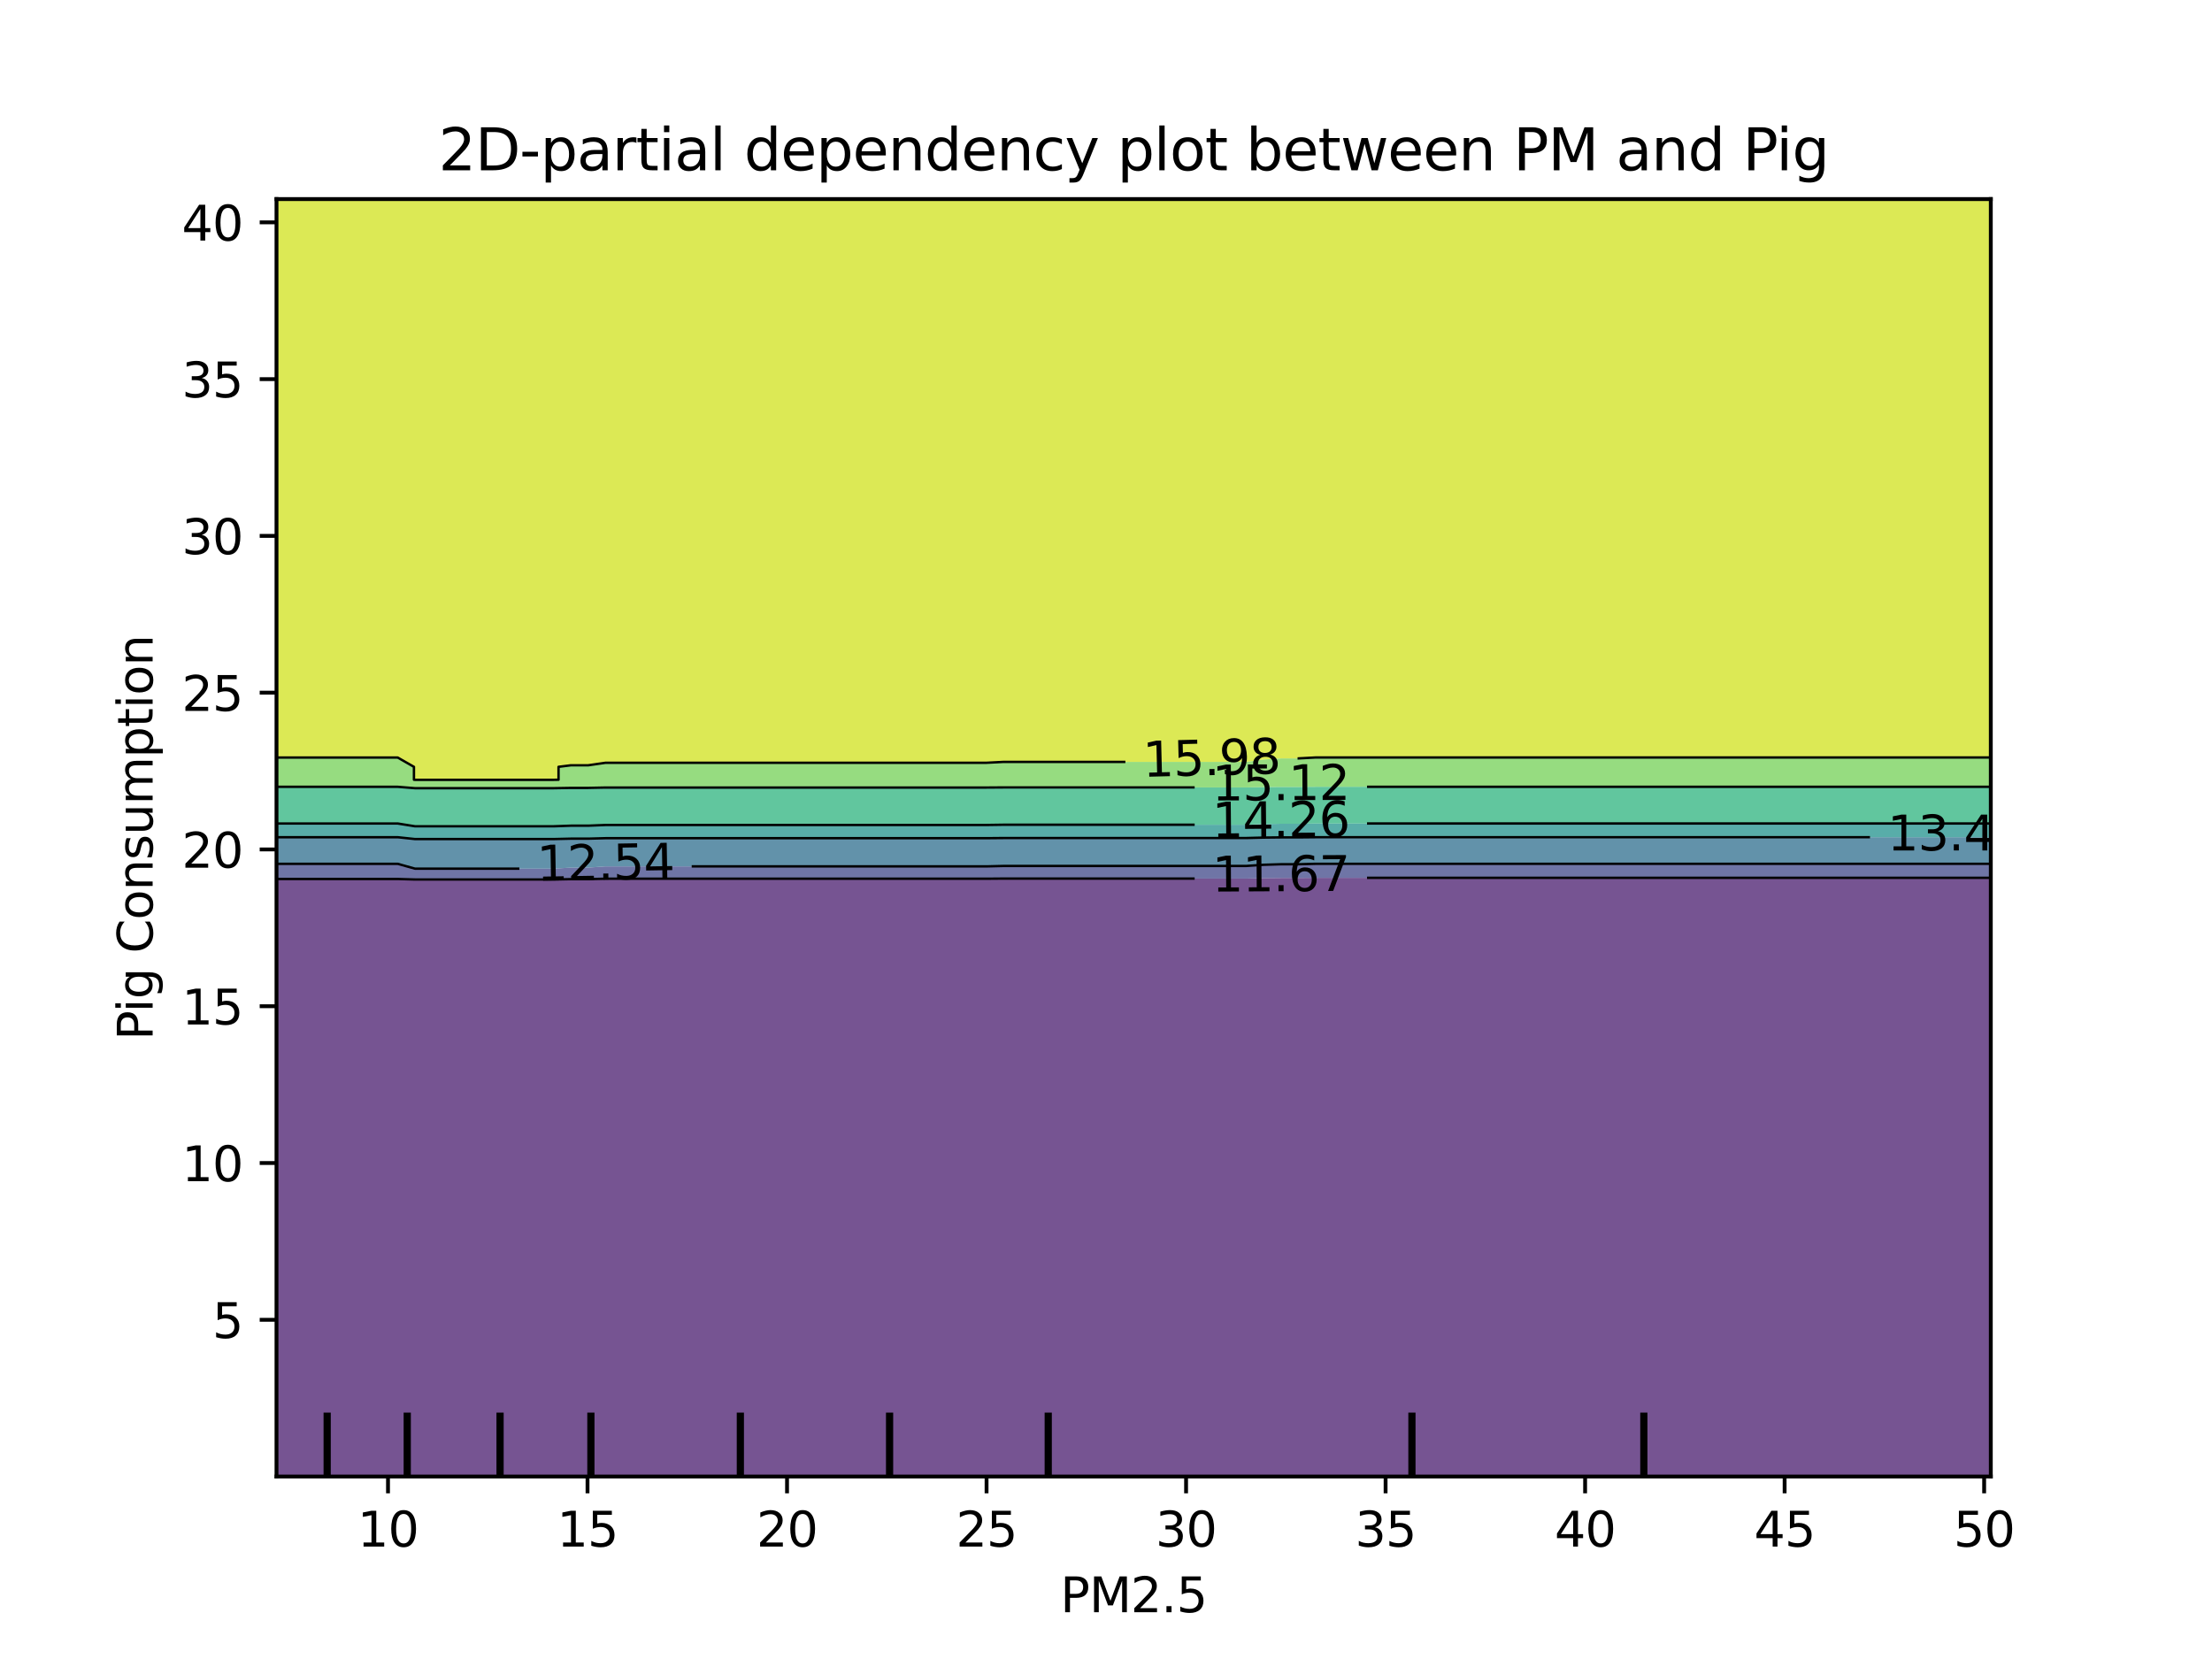 <?xml version="1.0" encoding="utf-8" standalone="no"?>
<!DOCTYPE svg PUBLIC "-//W3C//DTD SVG 1.1//EN"
  "http://www.w3.org/Graphics/SVG/1.1/DTD/svg11.dtd">
<svg xmlns:xlink="http://www.w3.org/1999/xlink" width="460.8pt" height="345.6pt" viewBox="0 0 460.8 345.6" xmlns="http://www.w3.org/2000/svg" version="1.1">
 <defs>
  <style type="text/css">*{stroke-linejoin: round; stroke-linecap: butt}</style>
 </defs>
 <g id="figure_1">
  <g id="patch_1">
   <path d="M 0 345.6 
L 460.8 345.6 
L 460.8 0 
L 0 0 
L 0 345.6 
z
" style="fill: none"/>
  </g>
  <g id="axes_1"/>
  <g id="axes_2">
   <g id="patch_2">
    <path d="M 57.6 307.584 
L 414.72 307.584 
L 414.72 41.472 
L 57.6 41.472 
L 57.6 307.584 
z
" style="fill: none"/>
   </g>
   <g id="PathCollection_1">
    <path d="M 61.207 307.584 
L 64.815 307.584 
L 68.422 307.584 
L 72.029 307.584 
L 75.636 307.584 
L 79.244 307.584 
L 82.851 307.584 
L 86.458 307.584 
L 90.065 307.584 
L 93.673 307.584 
L 97.28 307.584 
L 100.887 307.584 
L 104.495 307.584 
L 108.102 307.584 
L 111.709 307.584 
L 115.316 307.584 
L 118.924 307.584 
L 122.531 307.584 
L 126.138 307.584 
L 129.745 307.584 
L 133.353 307.584 
L 136.96 307.584 
L 140.567 307.584 
L 144.175 307.584 
L 147.782 307.584 
L 151.389 307.584 
L 154.996 307.584 
L 158.604 307.584 
L 162.211 307.584 
L 165.818 307.584 
L 169.425 307.584 
L 173.033 307.584 
L 176.64 307.584 
L 180.247 307.584 
L 183.855 307.584 
L 187.462 307.584 
L 191.069 307.584 
L 194.676 307.584 
L 198.284 307.584 
L 201.891 307.584 
L 205.498 307.584 
L 209.105 307.584 
L 212.713 307.584 
L 216.32 307.584 
L 219.927 307.584 
L 223.535 307.584 
L 227.142 307.584 
L 230.749 307.584 
L 234.356 307.584 
L 237.964 307.584 
L 241.571 307.584 
L 245.178 307.584 
L 248.785 307.584 
L 252.393 307.584 
L 256 307.584 
L 259.607 307.584 
L 263.215 307.584 
L 266.822 307.584 
L 270.429 307.584 
L 274.036 307.584 
L 277.644 307.584 
L 281.251 307.584 
L 284.858 307.584 
L 288.465 307.584 
L 292.073 307.584 
L 295.68 307.584 
L 299.287 307.584 
L 302.895 307.584 
L 306.502 307.584 
L 310.109 307.584 
L 313.716 307.584 
L 317.324 307.584 
L 320.931 307.584 
L 324.538 307.584 
L 328.145 307.584 
L 331.753 307.584 
L 335.36 307.584 
L 338.967 307.584 
L 342.575 307.584 
L 346.182 307.584 
L 349.789 307.584 
L 353.396 307.584 
L 357.004 307.584 
L 360.611 307.584 
L 364.218 307.584 
L 367.825 307.584 
L 371.433 307.584 
L 375.04 307.584 
L 378.647 307.584 
L 382.255 307.584 
L 385.862 307.584 
L 389.469 307.584 
L 393.076 307.584 
L 396.684 307.584 
L 400.291 307.584 
L 403.898 307.584 
L 407.505 307.584 
L 411.113 307.584 
L 414.72 307.584 
L 414.72 304.896 
L 414.72 302.208 
L 414.72 299.52 
L 414.72 296.832 
L 414.72 294.144 
L 414.72 291.456 
L 414.72 288.768 
L 414.72 286.08 
L 414.72 283.392 
L 414.72 280.704 
L 414.72 278.016 
L 414.72 275.328 
L 414.72 272.64 
L 414.72 269.952 
L 414.72 267.264 
L 414.72 264.576 
L 414.72 261.888 
L 414.72 259.2 
L 414.72 256.512 
L 414.72 253.824 
L 414.72 251.136 
L 414.72 248.448 
L 414.72 245.76 
L 414.72 243.072 
L 414.72 240.384 
L 414.72 237.696 
L 414.72 235.008 
L 414.72 232.32 
L 414.72 229.632 
L 414.72 226.944 
L 414.72 224.256 
L 414.72 221.568 
L 414.72 218.88 
L 414.72 216.192 
L 414.72 213.504 
L 414.72 210.816 
L 414.72 208.128 
L 414.72 205.44 
L 414.72 202.752 
L 414.72 200.064 
L 414.72 197.376 
L 414.72 194.688 
L 414.72 192 
L 414.72 189.312 
L 414.72 186.624 
L 414.72 183.936 
L 414.72 182.868 
L 411.113 182.868 
L 407.505 182.868 
L 403.898 182.868 
L 400.291 182.868 
L 396.684 182.868 
L 393.076 182.868 
L 389.469 182.868 
L 385.862 182.868 
L 382.255 182.868 
L 378.647 182.868 
L 375.04 182.868 
L 371.433 182.868 
L 367.825 182.868 
L 364.218 182.868 
L 360.611 182.868 
L 357.004 182.868 
L 353.396 182.868 
L 349.789 182.868 
L 346.182 182.868 
L 342.575 182.868 
L 338.967 182.868 
L 335.36 182.868 
L 331.753 182.868 
L 328.145 182.868 
L 324.538 182.868 
L 320.931 182.868 
L 317.324 182.868 
L 313.716 182.868 
L 310.109 182.868 
L 306.502 182.868 
L 302.895 182.868 
L 299.287 182.868 
L 295.68 182.868 
L 292.073 182.868 
L 288.465 182.868 
L 284.858 182.868 
L 281.251 182.868 
L 277.644 182.868 
L 274.036 182.868 
L 270.429 182.9 
L 266.822 182.9 
L 263.215 182.938 
L 259.607 183.021 
L 256 183.021 
L 252.393 183.021 
L 248.785 183.021 
L 245.178 183.021 
L 241.571 183.021 
L 237.964 183.021 
L 234.356 183.021 
L 230.749 183.021 
L 227.142 183.021 
L 223.535 183.021 
L 219.927 183.021 
L 216.32 183.021 
L 212.713 183.021 
L 209.105 183.021 
L 205.498 183.052 
L 201.891 183.052 
L 198.284 183.052 
L 194.676 183.052 
L 191.069 183.052 
L 187.462 183.052 
L 183.855 183.052 
L 180.247 183.052 
L 176.64 183.052 
L 173.033 183.052 
L 169.425 183.052 
L 165.818 183.052 
L 162.211 183.052 
L 158.604 183.052 
L 154.996 183.052 
L 151.389 183.052 
L 147.782 183.052 
L 144.175 183.052 
L 140.567 183.052 
L 136.96 183.052 
L 133.353 183.052 
L 129.745 183.052 
L 126.138 183.052 
L 122.531 183.14 
L 118.924 183.14 
L 115.316 183.214 
L 111.709 183.214 
L 108.102 183.214 
L 104.495 183.214 
L 100.887 183.214 
L 97.28 183.214 
L 93.673 183.214 
L 90.065 183.214 
L 86.458 183.214 
L 82.851 183.108 
L 79.244 183.108 
L 75.636 183.108 
L 72.029 183.108 
L 68.422 183.108 
L 64.815 183.108 
L 61.207 183.108 
L 57.6 183.108 
L 57.6 183.936 
L 57.6 186.624 
L 57.6 189.312 
L 57.6 192 
L 57.6 194.688 
L 57.6 197.376 
L 57.6 200.064 
L 57.6 202.752 
L 57.6 205.44 
L 57.6 208.128 
L 57.6 210.816 
L 57.6 213.504 
L 57.6 216.192 
L 57.6 218.88 
L 57.6 221.568 
L 57.6 224.256 
L 57.6 226.944 
L 57.6 229.632 
L 57.6 232.32 
L 57.6 235.008 
L 57.6 237.696 
L 57.6 240.384 
L 57.6 243.072 
L 57.6 245.76 
L 57.6 248.448 
L 57.6 251.136 
L 57.6 253.824 
L 57.6 256.512 
L 57.6 259.2 
L 57.6 261.888 
L 57.6 264.576 
L 57.6 267.264 
L 57.6 269.952 
L 57.6 272.64 
L 57.6 275.328 
L 57.6 278.016 
L 57.6 280.704 
L 57.6 283.392 
L 57.6 286.08 
L 57.6 288.768 
L 57.6 291.456 
L 57.6 294.144 
L 57.6 296.832 
L 57.6 299.52 
L 57.6 302.208 
L 57.6 304.896 
L 57.6 307.584 
z
" clip-path="url(#p488835f2c3)" style="fill: #481b6d; fill-opacity: 0.75"/>
   </g>
   <g id="PathCollection_2">
    <path d="M 61.207 183.108 
L 64.815 183.108 
L 68.422 183.108 
L 72.029 183.108 
L 75.636 183.108 
L 79.244 183.108 
L 82.851 183.108 
L 86.458 183.214 
L 90.065 183.214 
L 93.673 183.214 
L 97.28 183.214 
L 100.887 183.214 
L 104.495 183.214 
L 108.102 183.214 
L 111.709 183.214 
L 115.316 183.214 
L 118.924 183.14 
L 122.531 183.14 
L 126.138 183.052 
L 129.745 183.052 
L 133.353 183.052 
L 136.96 183.052 
L 140.567 183.052 
L 144.175 183.052 
L 147.782 183.052 
L 151.389 183.052 
L 154.996 183.052 
L 158.604 183.052 
L 162.211 183.052 
L 165.818 183.052 
L 169.425 183.052 
L 173.033 183.052 
L 176.64 183.052 
L 180.247 183.052 
L 183.855 183.052 
L 187.462 183.052 
L 191.069 183.052 
L 194.676 183.052 
L 198.284 183.052 
L 201.891 183.052 
L 205.498 183.052 
L 209.105 183.021 
L 212.713 183.021 
L 216.32 183.021 
L 219.927 183.021 
L 223.535 183.021 
L 227.142 183.021 
L 230.749 183.021 
L 234.356 183.021 
L 237.964 183.021 
L 241.571 183.021 
L 245.178 183.021 
L 248.785 183.021 
L 252.393 183.021 
L 256 183.021 
L 259.607 183.021 
L 263.215 182.938 
L 266.822 182.9 
L 270.429 182.9 
L 274.036 182.868 
L 277.644 182.868 
L 281.251 182.868 
L 284.858 182.868 
L 288.465 182.868 
L 292.073 182.868 
L 295.68 182.868 
L 299.287 182.868 
L 302.895 182.868 
L 306.502 182.868 
L 310.109 182.868 
L 313.716 182.868 
L 317.324 182.868 
L 320.931 182.868 
L 324.538 182.868 
L 328.145 182.868 
L 331.753 182.868 
L 335.36 182.868 
L 338.967 182.868 
L 342.575 182.868 
L 346.182 182.868 
L 349.789 182.868 
L 353.396 182.868 
L 357.004 182.868 
L 360.611 182.868 
L 364.218 182.868 
L 367.825 182.868 
L 371.433 182.868 
L 375.04 182.868 
L 378.647 182.868 
L 382.255 182.868 
L 385.862 182.868 
L 389.469 182.868 
L 393.076 182.868 
L 396.684 182.868 
L 400.291 182.868 
L 403.898 182.868 
L 407.505 182.868 
L 411.113 182.868 
L 414.72 182.868 
L 414.72 181.248 
L 414.72 179.945 
L 411.113 179.945 
L 407.505 179.945 
L 403.898 179.945 
L 400.291 179.945 
L 396.684 179.945 
L 393.076 179.945 
L 389.469 179.945 
L 385.862 179.945 
L 382.255 179.945 
L 378.647 179.945 
L 375.04 179.945 
L 371.433 179.945 
L 367.825 179.945 
L 364.218 179.945 
L 360.611 179.945 
L 357.004 179.945 
L 353.396 179.945 
L 349.789 179.945 
L 346.182 179.945 
L 342.575 179.945 
L 338.967 179.945 
L 335.36 179.945 
L 331.753 179.945 
L 328.145 179.945 
L 324.538 179.945 
L 320.931 179.945 
L 317.324 179.945 
L 313.716 179.945 
L 310.109 179.945 
L 306.502 179.945 
L 302.895 179.945 
L 299.287 179.945 
L 295.68 179.945 
L 292.073 179.945 
L 288.465 179.945 
L 284.858 179.945 
L 281.251 179.945 
L 277.644 179.945 
L 274.036 179.945 
L 270.429 180.04 
L 266.822 180.04 
L 263.215 180.15 
L 259.607 180.393 
L 256 180.393 
L 252.393 180.393 
L 248.785 180.393 
L 245.178 180.393 
L 241.571 180.393 
L 237.964 180.393 
L 234.356 180.393 
L 230.749 180.393 
L 227.142 180.393 
L 223.535 180.393 
L 219.927 180.393 
L 216.32 180.393 
L 212.713 180.393 
L 209.105 180.393 
L 205.498 180.483 
L 201.891 180.483 
L 198.284 180.483 
L 194.676 180.483 
L 191.069 180.483 
L 187.462 180.483 
L 183.855 180.483 
L 180.247 180.483 
L 176.64 180.483 
L 173.033 180.483 
L 169.425 180.483 
L 165.818 180.483 
L 162.211 180.483 
L 158.604 180.483 
L 154.996 180.483 
L 151.389 180.483 
L 147.782 180.483 
L 144.175 180.483 
L 140.567 180.483 
L 136.96 180.483 
L 133.353 180.483 
L 129.745 180.483 
L 126.138 180.483 
L 122.531 180.739 
L 118.924 180.739 
L 115.316 180.958 
L 111.709 180.958 
L 108.102 180.958 
L 104.495 180.958 
L 100.887 180.958 
L 97.28 180.958 
L 93.673 180.958 
L 90.065 180.958 
L 86.458 180.958 
L 82.851 179.951 
L 79.244 179.951 
L 75.636 179.951 
L 72.029 179.951 
L 68.422 179.951 
L 64.815 179.951 
L 61.207 179.951 
L 57.6 179.951 
L 57.6 181.248 
L 57.6 183.108 
z
" clip-path="url(#p488835f2c3)" style="fill: #3f4788; fill-opacity: 0.75"/>
   </g>
   <g id="PathCollection_3">
    <path d="M 61.207 179.951 
L 64.815 179.951 
L 68.422 179.951 
L 72.029 179.951 
L 75.636 179.951 
L 79.244 179.951 
L 82.851 179.951 
L 86.458 180.958 
L 90.065 180.958 
L 93.673 180.958 
L 97.28 180.958 
L 100.887 180.958 
L 104.495 180.958 
L 108.102 180.958 
L 111.709 180.958 
L 115.316 180.958 
L 118.924 180.739 
L 122.531 180.739 
L 126.138 180.483 
L 129.745 180.483 
L 133.353 180.483 
L 136.96 180.483 
L 140.567 180.483 
L 144.175 180.483 
L 147.782 180.483 
L 151.389 180.483 
L 154.996 180.483 
L 158.604 180.483 
L 162.211 180.483 
L 165.818 180.483 
L 169.425 180.483 
L 173.033 180.483 
L 176.64 180.483 
L 180.247 180.483 
L 183.855 180.483 
L 187.462 180.483 
L 191.069 180.483 
L 194.676 180.483 
L 198.284 180.483 
L 201.891 180.483 
L 205.498 180.483 
L 209.105 180.393 
L 212.713 180.393 
L 216.32 180.393 
L 219.927 180.393 
L 223.535 180.393 
L 227.142 180.393 
L 230.749 180.393 
L 234.356 180.393 
L 237.964 180.393 
L 241.571 180.393 
L 245.178 180.393 
L 248.785 180.393 
L 252.393 180.393 
L 256 180.393 
L 259.607 180.393 
L 263.215 180.15 
L 266.822 180.04 
L 270.429 180.04 
L 274.036 179.945 
L 277.644 179.945 
L 281.251 179.945 
L 284.858 179.945 
L 288.465 179.945 
L 292.073 179.945 
L 295.68 179.945 
L 299.287 179.945 
L 302.895 179.945 
L 306.502 179.945 
L 310.109 179.945 
L 313.716 179.945 
L 317.324 179.945 
L 320.931 179.945 
L 324.538 179.945 
L 328.145 179.945 
L 331.753 179.945 
L 335.36 179.945 
L 338.967 179.945 
L 342.575 179.945 
L 346.182 179.945 
L 349.789 179.945 
L 353.396 179.945 
L 357.004 179.945 
L 360.611 179.945 
L 364.218 179.945 
L 367.825 179.945 
L 371.433 179.945 
L 375.04 179.945 
L 378.647 179.945 
L 382.255 179.945 
L 385.862 179.945 
L 389.469 179.945 
L 393.076 179.945 
L 396.684 179.945 
L 400.291 179.945 
L 403.898 179.945 
L 407.505 179.945 
L 411.113 179.945 
L 414.72 179.945 
L 414.72 178.56 
L 414.72 175.872 
L 414.72 174.405 
L 411.113 174.405 
L 407.505 174.405 
L 403.898 174.405 
L 400.291 174.405 
L 396.684 174.405 
L 393.076 174.405 
L 389.469 174.405 
L 385.862 174.405 
L 382.255 174.405 
L 378.647 174.405 
L 375.04 174.405 
L 371.433 174.405 
L 367.825 174.405 
L 364.218 174.405 
L 360.611 174.405 
L 357.004 174.405 
L 353.396 174.405 
L 349.789 174.405 
L 346.182 174.405 
L 342.575 174.405 
L 338.967 174.405 
L 335.36 174.405 
L 331.753 174.405 
L 328.145 174.405 
L 324.538 174.405 
L 320.931 174.405 
L 317.324 174.405 
L 313.716 174.405 
L 310.109 174.405 
L 306.502 174.405 
L 302.895 174.405 
L 299.287 174.405 
L 295.68 174.405 
L 292.073 174.405 
L 288.465 174.405 
L 284.858 174.405 
L 281.251 174.405 
L 277.644 174.405 
L 274.036 174.405 
L 270.429 174.441 
L 266.822 174.441 
L 263.215 174.483 
L 259.607 174.576 
L 256 174.576 
L 252.393 174.576 
L 248.785 174.576 
L 245.178 174.576 
L 241.571 174.576 
L 237.964 174.576 
L 234.356 174.576 
L 230.749 174.576 
L 227.142 174.576 
L 223.535 174.576 
L 219.927 174.576 
L 216.32 174.576 
L 212.713 174.576 
L 209.105 174.576 
L 205.498 174.61 
L 201.891 174.61 
L 198.284 174.61 
L 194.676 174.61 
L 191.069 174.61 
L 187.462 174.61 
L 183.855 174.61 
L 180.247 174.61 
L 176.64 174.61 
L 173.033 174.61 
L 169.425 174.61 
L 165.818 174.61 
L 162.211 174.61 
L 158.604 174.61 
L 154.996 174.61 
L 151.389 174.61 
L 147.782 174.61 
L 144.175 174.61 
L 140.567 174.61 
L 136.96 174.61 
L 133.353 174.61 
L 129.745 174.61 
L 126.138 174.61 
L 122.531 174.708 
L 118.924 174.708 
L 115.316 174.792 
L 111.709 174.792 
L 108.102 174.792 
L 104.495 174.792 
L 100.887 174.792 
L 97.28 174.792 
L 93.673 174.792 
L 90.065 174.792 
L 86.458 174.792 
L 82.851 174.407 
L 79.244 174.407 
L 75.636 174.407 
L 72.029 174.407 
L 68.422 174.407 
L 64.815 174.407 
L 61.207 174.407 
L 57.6 174.407 
L 57.6 175.872 
L 57.6 178.56 
L 57.6 179.951 
z
" clip-path="url(#p488835f2c3)" style="fill: #2e6e8e; fill-opacity: 0.75"/>
   </g>
   <g id="PathCollection_4">
    <path d="M 61.207 174.407 
L 64.815 174.407 
L 68.422 174.407 
L 72.029 174.407 
L 75.636 174.407 
L 79.244 174.407 
L 82.851 174.407 
L 86.458 174.792 
L 90.065 174.792 
L 93.673 174.792 
L 97.28 174.792 
L 100.887 174.792 
L 104.495 174.792 
L 108.102 174.792 
L 111.709 174.792 
L 115.316 174.792 
L 118.924 174.708 
L 122.531 174.708 
L 126.138 174.61 
L 129.745 174.61 
L 133.353 174.61 
L 136.96 174.61 
L 140.567 174.61 
L 144.175 174.61 
L 147.782 174.61 
L 151.389 174.61 
L 154.996 174.61 
L 158.604 174.61 
L 162.211 174.61 
L 165.818 174.61 
L 169.425 174.61 
L 173.033 174.61 
L 176.64 174.61 
L 180.247 174.61 
L 183.855 174.61 
L 187.462 174.61 
L 191.069 174.61 
L 194.676 174.61 
L 198.284 174.61 
L 201.891 174.61 
L 205.498 174.61 
L 209.105 174.576 
L 212.713 174.576 
L 216.32 174.576 
L 219.927 174.576 
L 223.535 174.576 
L 227.142 174.576 
L 230.749 174.576 
L 234.356 174.576 
L 237.964 174.576 
L 241.571 174.576 
L 245.178 174.576 
L 248.785 174.576 
L 252.393 174.576 
L 256 174.576 
L 259.607 174.576 
L 263.215 174.483 
L 266.822 174.441 
L 270.429 174.441 
L 274.036 174.405 
L 277.644 174.405 
L 281.251 174.405 
L 284.858 174.405 
L 288.465 174.405 
L 292.073 174.405 
L 295.68 174.405 
L 299.287 174.405 
L 302.895 174.405 
L 306.502 174.405 
L 310.109 174.405 
L 313.716 174.405 
L 317.324 174.405 
L 320.931 174.405 
L 324.538 174.405 
L 328.145 174.405 
L 331.753 174.405 
L 335.36 174.405 
L 338.967 174.405 
L 342.575 174.405 
L 346.182 174.405 
L 349.789 174.405 
L 353.396 174.405 
L 357.004 174.405 
L 360.611 174.405 
L 364.218 174.405 
L 367.825 174.405 
L 371.433 174.405 
L 375.04 174.405 
L 378.647 174.405 
L 382.255 174.405 
L 385.862 174.405 
L 389.469 174.405 
L 393.076 174.405 
L 396.684 174.405 
L 400.291 174.405 
L 403.898 174.405 
L 407.505 174.405 
L 411.113 174.405 
L 414.72 174.405 
L 414.72 173.184 
L 414.72 171.549 
L 411.113 171.549 
L 407.505 171.549 
L 403.898 171.549 
L 400.291 171.549 
L 396.684 171.549 
L 393.076 171.549 
L 389.469 171.549 
L 385.862 171.549 
L 382.255 171.549 
L 378.647 171.549 
L 375.04 171.549 
L 371.433 171.549 
L 367.825 171.549 
L 364.218 171.549 
L 360.611 171.549 
L 357.004 171.549 
L 353.396 171.549 
L 349.789 171.549 
L 346.182 171.549 
L 342.575 171.549 
L 338.967 171.549 
L 335.36 171.549 
L 331.753 171.549 
L 328.145 171.549 
L 324.538 171.549 
L 320.931 171.549 
L 317.324 171.549 
L 313.716 171.549 
L 310.109 171.549 
L 306.502 171.549 
L 302.895 171.549 
L 299.287 171.549 
L 295.68 171.549 
L 292.073 171.549 
L 288.465 171.549 
L 284.858 171.549 
L 281.251 171.549 
L 277.644 171.549 
L 274.036 171.549 
L 270.429 171.603 
L 266.822 171.603 
L 263.215 171.666 
L 259.607 171.806 
L 256 171.806 
L 252.393 171.806 
L 248.785 171.806 
L 245.178 171.806 
L 241.571 171.806 
L 237.964 171.806 
L 234.356 171.806 
L 230.749 171.806 
L 227.142 171.806 
L 223.535 171.806 
L 219.927 171.806 
L 216.32 171.806 
L 212.713 171.806 
L 209.105 171.806 
L 205.498 171.858 
L 201.891 171.858 
L 198.284 171.858 
L 194.676 171.858 
L 191.069 171.858 
L 187.462 171.858 
L 183.855 171.858 
L 180.247 171.858 
L 176.64 171.858 
L 173.033 171.858 
L 169.425 171.858 
L 165.818 171.858 
L 162.211 171.858 
L 158.604 171.858 
L 154.996 171.858 
L 151.389 171.858 
L 147.782 171.858 
L 144.175 171.858 
L 140.567 171.858 
L 136.96 171.858 
L 133.353 171.858 
L 129.745 171.858 
L 126.138 171.858 
L 122.531 172.005 
L 118.924 172.005 
L 115.316 172.131 
L 111.709 172.131 
L 108.102 172.131 
L 104.495 172.131 
L 100.887 172.131 
L 97.28 172.131 
L 93.673 172.131 
L 90.065 172.131 
L 86.458 172.131 
L 82.851 171.552 
L 79.244 171.552 
L 75.636 171.552 
L 72.029 171.552 
L 68.422 171.552 
L 64.815 171.552 
L 61.207 171.552 
L 57.6 171.552 
L 57.6 173.184 
L 57.6 174.407 
z
" clip-path="url(#p488835f2c3)" style="fill: #21918c; fill-opacity: 0.75"/>
   </g>
   <g id="PathCollection_5">
    <path d="M 61.207 171.552 
L 64.815 171.552 
L 68.422 171.552 
L 72.029 171.552 
L 75.636 171.552 
L 79.244 171.552 
L 82.851 171.552 
L 86.458 172.131 
L 90.065 172.131 
L 93.673 172.131 
L 97.28 172.131 
L 100.887 172.131 
L 104.495 172.131 
L 108.102 172.131 
L 111.709 172.131 
L 115.316 172.131 
L 118.924 172.005 
L 122.531 172.005 
L 126.138 171.858 
L 129.745 171.858 
L 133.353 171.858 
L 136.96 171.858 
L 140.567 171.858 
L 144.175 171.858 
L 147.782 171.858 
L 151.389 171.858 
L 154.996 171.858 
L 158.604 171.858 
L 162.211 171.858 
L 165.818 171.858 
L 169.425 171.858 
L 173.033 171.858 
L 176.64 171.858 
L 180.247 171.858 
L 183.855 171.858 
L 187.462 171.858 
L 191.069 171.858 
L 194.676 171.858 
L 198.284 171.858 
L 201.891 171.858 
L 205.498 171.858 
L 209.105 171.806 
L 212.713 171.806 
L 216.32 171.806 
L 219.927 171.806 
L 223.535 171.806 
L 227.142 171.806 
L 230.749 171.806 
L 234.356 171.806 
L 237.964 171.806 
L 241.571 171.806 
L 245.178 171.806 
L 248.785 171.806 
L 252.393 171.806 
L 256 171.806 
L 259.607 171.806 
L 263.215 171.666 
L 266.822 171.603 
L 270.429 171.603 
L 274.036 171.549 
L 277.644 171.549 
L 281.251 171.549 
L 284.858 171.549 
L 288.465 171.549 
L 292.073 171.549 
L 295.68 171.549 
L 299.287 171.549 
L 302.895 171.549 
L 306.502 171.549 
L 310.109 171.549 
L 313.716 171.549 
L 317.324 171.549 
L 320.931 171.549 
L 324.538 171.549 
L 328.145 171.549 
L 331.753 171.549 
L 335.36 171.549 
L 338.967 171.549 
L 342.575 171.549 
L 346.182 171.549 
L 349.789 171.549 
L 353.396 171.549 
L 357.004 171.549 
L 360.611 171.549 
L 364.218 171.549 
L 367.825 171.549 
L 371.433 171.549 
L 375.04 171.549 
L 378.647 171.549 
L 382.255 171.549 
L 385.862 171.549 
L 389.469 171.549 
L 393.076 171.549 
L 396.684 171.549 
L 400.291 171.549 
L 403.898 171.549 
L 407.505 171.549 
L 411.113 171.549 
L 414.72 171.549 
L 414.72 170.496 
L 414.72 167.808 
L 414.72 165.12 
L 414.72 163.903 
L 411.113 163.903 
L 407.505 163.903 
L 403.898 163.903 
L 400.291 163.903 
L 396.684 163.903 
L 393.076 163.903 
L 389.469 163.903 
L 385.862 163.903 
L 382.255 163.903 
L 378.647 163.903 
L 375.04 163.903 
L 371.433 163.903 
L 367.825 163.903 
L 364.218 163.903 
L 360.611 163.903 
L 357.004 163.903 
L 353.396 163.903 
L 349.789 163.903 
L 346.182 163.903 
L 342.575 163.903 
L 338.967 163.903 
L 335.36 163.903 
L 331.753 163.903 
L 328.145 163.903 
L 324.538 163.903 
L 320.931 163.903 
L 317.324 163.903 
L 313.716 163.903 
L 310.109 163.903 
L 306.502 163.903 
L 302.895 163.903 
L 299.287 163.903 
L 295.68 163.903 
L 292.073 163.903 
L 288.465 163.903 
L 284.858 163.903 
L 281.251 163.903 
L 277.644 163.903 
L 274.036 163.903 
L 270.429 163.931 
L 266.822 163.931 
L 263.215 163.962 
L 259.607 164.033 
L 256 164.033 
L 252.393 164.033 
L 248.785 164.033 
L 245.178 164.033 
L 241.571 164.033 
L 237.964 164.033 
L 234.356 164.033 
L 230.749 164.033 
L 227.142 164.033 
L 223.535 164.033 
L 219.927 164.033 
L 216.32 164.033 
L 212.713 164.033 
L 209.105 164.033 
L 205.498 164.059 
L 201.891 164.059 
L 198.284 164.059 
L 194.676 164.059 
L 191.069 164.059 
L 187.462 164.059 
L 183.855 164.059 
L 180.247 164.059 
L 176.64 164.059 
L 173.033 164.059 
L 169.425 164.059 
L 165.818 164.059 
L 162.211 164.059 
L 158.604 164.059 
L 154.996 164.059 
L 151.389 164.059 
L 147.782 164.059 
L 144.175 164.059 
L 140.567 164.059 
L 136.96 164.059 
L 133.353 164.059 
L 129.745 164.059 
L 126.138 164.059 
L 122.531 164.133 
L 118.924 164.133 
L 115.316 164.196 
L 111.709 164.196 
L 108.102 164.196 
L 104.495 164.196 
L 100.887 164.196 
L 97.28 164.196 
L 93.673 164.196 
L 90.065 164.196 
L 86.458 164.196 
L 82.851 163.905 
L 79.244 163.905 
L 75.636 163.905 
L 72.029 163.905 
L 68.422 163.905 
L 64.815 163.905 
L 61.207 163.905 
L 57.6 163.905 
L 57.6 165.12 
L 57.6 167.808 
L 57.6 170.496 
L 57.6 171.552 
z
" clip-path="url(#p488835f2c3)" style="fill: #2db27d; fill-opacity: 0.75"/>
   </g>
   <g id="PathCollection_6">
    <path d="M 61.207 163.905 
L 64.815 163.905 
L 68.422 163.905 
L 72.029 163.905 
L 75.636 163.905 
L 79.244 163.905 
L 82.851 163.905 
L 86.458 164.196 
L 90.065 164.196 
L 93.673 164.196 
L 97.28 164.196 
L 100.887 164.196 
L 104.495 164.196 
L 108.102 164.196 
L 111.709 164.196 
L 115.316 164.196 
L 118.924 164.133 
L 122.531 164.133 
L 126.138 164.059 
L 129.745 164.059 
L 133.353 164.059 
L 136.96 164.059 
L 140.567 164.059 
L 144.175 164.059 
L 147.782 164.059 
L 151.389 164.059 
L 154.996 164.059 
L 158.604 164.059 
L 162.211 164.059 
L 165.818 164.059 
L 169.425 164.059 
L 173.033 164.059 
L 176.64 164.059 
L 180.247 164.059 
L 183.855 164.059 
L 187.462 164.059 
L 191.069 164.059 
L 194.676 164.059 
L 198.284 164.059 
L 201.891 164.059 
L 205.498 164.059 
L 209.105 164.033 
L 212.713 164.033 
L 216.32 164.033 
L 219.927 164.033 
L 223.535 164.033 
L 227.142 164.033 
L 230.749 164.033 
L 234.356 164.033 
L 237.964 164.033 
L 241.571 164.033 
L 245.178 164.033 
L 248.785 164.033 
L 252.393 164.033 
L 256 164.033 
L 259.607 164.033 
L 263.215 163.962 
L 266.822 163.931 
L 270.429 163.931 
L 274.036 163.903 
L 277.644 163.903 
L 281.251 163.903 
L 284.858 163.903 
L 288.465 163.903 
L 292.073 163.903 
L 295.68 163.903 
L 299.287 163.903 
L 302.895 163.903 
L 306.502 163.903 
L 310.109 163.903 
L 313.716 163.903 
L 317.324 163.903 
L 320.931 163.903 
L 324.538 163.903 
L 328.145 163.903 
L 331.753 163.903 
L 335.36 163.903 
L 338.967 163.903 
L 342.575 163.903 
L 346.182 163.903 
L 349.789 163.903 
L 353.396 163.903 
L 357.004 163.903 
L 360.611 163.903 
L 364.218 163.903 
L 367.825 163.903 
L 371.433 163.903 
L 375.04 163.903 
L 378.647 163.903 
L 382.255 163.903 
L 385.862 163.903 
L 389.469 163.903 
L 393.076 163.903 
L 396.684 163.903 
L 400.291 163.903 
L 403.898 163.903 
L 407.505 163.903 
L 411.113 163.903 
L 414.72 163.903 
L 414.72 162.432 
L 414.72 159.744 
L 414.72 157.798 
L 411.113 157.798 
L 407.505 157.798 
L 403.898 157.798 
L 400.291 157.798 
L 396.684 157.798 
L 393.076 157.798 
L 389.469 157.798 
L 385.862 157.798 
L 382.255 157.798 
L 378.647 157.798 
L 375.04 157.798 
L 371.433 157.798 
L 367.825 157.798 
L 364.218 157.798 
L 360.611 157.798 
L 357.004 157.798 
L 353.396 157.798 
L 349.789 157.798 
L 346.182 157.798 
L 342.575 157.798 
L 338.967 157.798 
L 335.36 157.798 
L 331.753 157.798 
L 328.145 157.798 
L 324.538 157.798 
L 320.931 157.798 
L 317.324 157.798 
L 313.716 157.798 
L 310.109 157.798 
L 306.502 157.798 
L 302.895 157.798 
L 299.287 157.798 
L 295.68 157.798 
L 292.073 157.798 
L 288.465 157.798 
L 284.858 157.798 
L 281.251 157.798 
L 277.644 157.798 
L 274.036 157.798 
L 270.429 157.991 
L 266.822 157.991 
L 263.215 158.216 
L 259.607 158.714 
L 256 158.714 
L 252.393 158.714 
L 248.785 158.714 
L 245.178 158.714 
L 241.571 158.714 
L 237.964 158.714 
L 234.356 158.714 
L 230.749 158.714 
L 227.142 158.714 
L 223.535 158.714 
L 219.927 158.714 
L 216.32 158.714 
L 212.713 158.714 
L 209.105 158.714 
L 205.498 158.9 
L 201.891 158.9 
L 198.284 158.9 
L 194.676 158.9 
L 191.069 158.9 
L 187.462 158.9 
L 183.855 158.9 
L 180.247 158.9 
L 176.64 158.9 
L 173.033 158.9 
L 169.425 158.9 
L 165.818 158.9 
L 162.211 158.9 
L 158.604 158.9 
L 154.996 158.9 
L 151.389 158.9 
L 147.782 158.9 
L 144.175 158.9 
L 140.567 158.9 
L 136.96 158.9 
L 133.353 158.9 
L 129.745 158.9 
L 126.138 158.9 
L 122.531 159.424 
L 118.924 159.424 
L 116.351 159.744 
L 116.351 162.432 
L 115.316 162.45 
L 111.709 162.45 
L 108.102 162.45 
L 104.495 162.45 
L 100.887 162.45 
L 97.28 162.45 
L 93.673 162.45 
L 90.065 162.45 
L 86.458 162.45 
L 86.233 162.432 
L 86.233 159.744 
L 82.851 157.81 
L 79.244 157.81 
L 75.636 157.81 
L 72.029 157.81 
L 68.422 157.81 
L 64.815 157.81 
L 61.207 157.81 
L 57.6 157.81 
L 57.6 159.744 
L 57.6 162.432 
L 57.6 163.905 
z
" clip-path="url(#p488835f2c3)" style="fill: #73d056; fill-opacity: 0.75"/>
   </g>
   <g id="PathCollection_7">
    <path d="M 86.458 162.45 
L 90.065 162.45 
L 93.673 162.45 
L 97.28 162.45 
L 100.887 162.45 
L 104.495 162.45 
L 108.102 162.45 
L 111.709 162.45 
L 115.316 162.45 
L 116.351 162.432 
L 116.351 159.744 
L 118.924 159.424 
L 122.531 159.424 
L 126.138 158.9 
L 129.745 158.9 
L 133.353 158.9 
L 136.96 158.9 
L 140.567 158.9 
L 144.175 158.9 
L 147.782 158.9 
L 151.389 158.9 
L 154.996 158.9 
L 158.604 158.9 
L 162.211 158.9 
L 165.818 158.9 
L 169.425 158.9 
L 173.033 158.9 
L 176.64 158.9 
L 180.247 158.9 
L 183.855 158.9 
L 187.462 158.9 
L 191.069 158.9 
L 194.676 158.9 
L 198.284 158.9 
L 201.891 158.9 
L 205.498 158.9 
L 209.105 158.714 
L 212.713 158.714 
L 216.32 158.714 
L 219.927 158.714 
L 223.535 158.714 
L 227.142 158.714 
L 230.749 158.714 
L 234.356 158.714 
L 237.964 158.714 
L 241.571 158.714 
L 245.178 158.714 
L 248.785 158.714 
L 252.393 158.714 
L 256 158.714 
L 259.607 158.714 
L 263.215 158.216 
L 266.822 157.991 
L 270.429 157.991 
L 274.036 157.798 
L 277.644 157.798 
L 281.251 157.798 
L 284.858 157.798 
L 288.465 157.798 
L 292.073 157.798 
L 295.68 157.798 
L 299.287 157.798 
L 302.895 157.798 
L 306.502 157.798 
L 310.109 157.798 
L 313.716 157.798 
L 317.324 157.798 
L 320.931 157.798 
L 324.538 157.798 
L 328.145 157.798 
L 331.753 157.798 
L 335.36 157.798 
L 338.967 157.798 
L 342.575 157.798 
L 346.182 157.798 
L 349.789 157.798 
L 353.396 157.798 
L 357.004 157.798 
L 360.611 157.798 
L 364.218 157.798 
L 367.825 157.798 
L 371.433 157.798 
L 375.04 157.798 
L 378.647 157.798 
L 382.255 157.798 
L 385.862 157.798 
L 389.469 157.798 
L 393.076 157.798 
L 396.684 157.798 
L 400.291 157.798 
L 403.898 157.798 
L 407.505 157.798 
L 411.113 157.798 
L 414.72 157.798 
L 414.72 157.056 
L 414.72 154.368 
L 414.72 151.68 
L 414.72 148.992 
L 414.72 146.304 
L 414.72 143.616 
L 414.72 140.928 
L 414.72 138.24 
L 414.72 135.552 
L 414.72 132.864 
L 414.72 130.176 
L 414.72 127.488 
L 414.72 124.8 
L 414.72 122.112 
L 414.72 119.424 
L 414.72 116.736 
L 414.72 114.048 
L 414.72 111.36 
L 414.72 108.672 
L 414.72 105.984 
L 414.72 103.296 
L 414.72 100.608 
L 414.72 97.92 
L 414.72 95.232 
L 414.72 92.544 
L 414.72 89.856 
L 414.72 87.168 
L 414.72 84.48 
L 414.72 81.792 
L 414.72 79.104 
L 414.72 76.416 
L 414.72 73.728 
L 414.72 71.04 
L 414.72 68.352 
L 414.72 65.664 
L 414.72 62.976 
L 414.72 60.288 
L 414.72 57.6 
L 414.72 54.912 
L 414.72 52.224 
L 414.72 49.536 
L 414.72 46.848 
L 414.72 44.16 
L 414.72 41.472 
L 411.113 41.472 
L 407.505 41.472 
L 403.898 41.472 
L 400.291 41.472 
L 396.684 41.472 
L 393.076 41.472 
L 389.469 41.472 
L 385.862 41.472 
L 382.255 41.472 
L 378.647 41.472 
L 375.04 41.472 
L 371.433 41.472 
L 367.825 41.472 
L 364.218 41.472 
L 360.611 41.472 
L 357.004 41.472 
L 353.396 41.472 
L 349.789 41.472 
L 346.182 41.472 
L 342.575 41.472 
L 338.967 41.472 
L 335.36 41.472 
L 331.753 41.472 
L 328.145 41.472 
L 324.538 41.472 
L 320.931 41.472 
L 317.324 41.472 
L 313.716 41.472 
L 310.109 41.472 
L 306.502 41.472 
L 302.895 41.472 
L 299.287 41.472 
L 295.68 41.472 
L 292.073 41.472 
L 288.465 41.472 
L 284.858 41.472 
L 281.251 41.472 
L 277.644 41.472 
L 274.036 41.472 
L 270.429 41.472 
L 266.822 41.472 
L 263.215 41.472 
L 259.607 41.472 
L 256 41.472 
L 252.393 41.472 
L 248.785 41.472 
L 245.178 41.472 
L 241.571 41.472 
L 237.964 41.472 
L 234.356 41.472 
L 230.749 41.472 
L 227.142 41.472 
L 223.535 41.472 
L 219.927 41.472 
L 216.32 41.472 
L 212.713 41.472 
L 209.105 41.472 
L 205.498 41.472 
L 201.891 41.472 
L 198.284 41.472 
L 194.676 41.472 
L 191.069 41.472 
L 187.462 41.472 
L 183.855 41.472 
L 180.247 41.472 
L 176.64 41.472 
L 173.033 41.472 
L 169.425 41.472 
L 165.818 41.472 
L 162.211 41.472 
L 158.604 41.472 
L 154.996 41.472 
L 151.389 41.472 
L 147.782 41.472 
L 144.175 41.472 
L 140.567 41.472 
L 136.96 41.472 
L 133.353 41.472 
L 129.745 41.472 
L 126.138 41.472 
L 122.531 41.472 
L 118.924 41.472 
L 115.316 41.472 
L 111.709 41.472 
L 108.102 41.472 
L 104.495 41.472 
L 100.887 41.472 
L 97.28 41.472 
L 93.673 41.472 
L 90.065 41.472 
L 86.458 41.472 
L 82.851 41.472 
L 79.244 41.472 
L 75.636 41.472 
L 72.029 41.472 
L 68.422 41.472 
L 64.815 41.472 
L 61.207 41.472 
L 57.6 41.472 
L 57.6 44.16 
L 57.6 46.848 
L 57.6 49.536 
L 57.6 52.224 
L 57.6 54.912 
L 57.6 57.6 
L 57.6 60.288 
L 57.6 62.976 
L 57.6 65.664 
L 57.6 68.352 
L 57.6 71.04 
L 57.6 73.728 
L 57.6 76.416 
L 57.6 79.104 
L 57.6 81.792 
L 57.6 84.48 
L 57.6 87.168 
L 57.6 89.856 
L 57.6 92.544 
L 57.6 95.232 
L 57.6 97.92 
L 57.6 100.608 
L 57.6 103.296 
L 57.6 105.984 
L 57.6 108.672 
L 57.6 111.36 
L 57.6 114.048 
L 57.6 116.736 
L 57.6 119.424 
L 57.6 122.112 
L 57.6 124.8 
L 57.6 127.488 
L 57.6 130.176 
L 57.6 132.864 
L 57.6 135.552 
L 57.6 138.24 
L 57.6 140.928 
L 57.6 143.616 
L 57.6 146.304 
L 57.6 148.992 
L 57.6 151.68 
L 57.6 154.368 
L 57.6 157.056 
L 57.6 157.81 
L 61.207 157.81 
L 64.815 157.81 
L 68.422 157.81 
L 72.029 157.81 
L 75.636 157.81 
L 79.244 157.81 
L 82.851 157.81 
L 86.233 159.744 
L 86.233 162.432 
z
" clip-path="url(#p488835f2c3)" style="fill: #d0e11c; fill-opacity: 0.75"/>
   </g>
   <g id="matplotlib.axis_1">
    <g id="xtick_1">
     <g id="line2d_1">
      <defs>
       <path id="mc2c1ce1ced" d="M 0 0 
L 0 3.5 
" style="stroke: #000000; stroke-width: 0.8"/>
      </defs>
      <g>
       <use xlink:href="#mc2c1ce1ced" x="80.829" y="307.584" style="stroke: #000000; stroke-width: 0.8"/>
      </g>
     </g>
     <g id="text_1">
      <!-- 10 -->
      <g transform="translate(74.466 322.182) scale(0.1 -0.1)">
       <defs>
        <path id="DejaVuSans-31" d="M 794 531 
L 1825 531 
L 1825 4091 
L 703 3866 
L 703 4441 
L 1819 4666 
L 2450 4666 
L 2450 531 
L 3481 531 
L 3481 0 
L 794 0 
L 794 531 
z
" transform="scale(0.016)"/>
        <path id="DejaVuSans-30" d="M 2034 4250 
Q 1547 4250 1301 3770 
Q 1056 3291 1056 2328 
Q 1056 1369 1301 889 
Q 1547 409 2034 409 
Q 2525 409 2770 889 
Q 3016 1369 3016 2328 
Q 3016 3291 2770 3770 
Q 2525 4250 2034 4250 
z
M 2034 4750 
Q 2819 4750 3233 4129 
Q 3647 3509 3647 2328 
Q 3647 1150 3233 529 
Q 2819 -91 2034 -91 
Q 1250 -91 836 529 
Q 422 1150 422 2328 
Q 422 3509 836 4129 
Q 1250 4750 2034 4750 
z
" transform="scale(0.016)"/>
       </defs>
       <use xlink:href="#DejaVuSans-31"/>
       <use xlink:href="#DejaVuSans-30" x="63.623"/>
      </g>
     </g>
    </g>
    <g id="xtick_2">
     <g id="line2d_2">
      <g>
       <use xlink:href="#mc2c1ce1ced" x="122.392" y="307.584" style="stroke: #000000; stroke-width: 0.8"/>
      </g>
     </g>
     <g id="text_2">
      <!-- 15 -->
      <g transform="translate(116.029 322.182) scale(0.1 -0.1)">
       <defs>
        <path id="DejaVuSans-35" d="M 691 4666 
L 3169 4666 
L 3169 4134 
L 1269 4134 
L 1269 2991 
Q 1406 3038 1543 3061 
Q 1681 3084 1819 3084 
Q 2600 3084 3056 2656 
Q 3513 2228 3513 1497 
Q 3513 744 3044 326 
Q 2575 -91 1722 -91 
Q 1428 -91 1123 -41 
Q 819 9 494 109 
L 494 744 
Q 775 591 1075 516 
Q 1375 441 1709 441 
Q 2250 441 2565 725 
Q 2881 1009 2881 1497 
Q 2881 1984 2565 2268 
Q 2250 2553 1709 2553 
Q 1456 2553 1204 2497 
Q 953 2441 691 2322 
L 691 4666 
z
" transform="scale(0.016)"/>
       </defs>
       <use xlink:href="#DejaVuSans-31"/>
       <use xlink:href="#DejaVuSans-35" x="63.623"/>
      </g>
     </g>
    </g>
    <g id="xtick_3">
     <g id="line2d_3">
      <g>
       <use xlink:href="#mc2c1ce1ced" x="163.955" y="307.584" style="stroke: #000000; stroke-width: 0.8"/>
      </g>
     </g>
     <g id="text_3">
      <!-- 20 -->
      <g transform="translate(157.592 322.182) scale(0.1 -0.1)">
       <defs>
        <path id="DejaVuSans-32" d="M 1228 531 
L 3431 531 
L 3431 0 
L 469 0 
L 469 531 
Q 828 903 1448 1529 
Q 2069 2156 2228 2338 
Q 2531 2678 2651 2914 
Q 2772 3150 2772 3378 
Q 2772 3750 2511 3984 
Q 2250 4219 1831 4219 
Q 1534 4219 1204 4116 
Q 875 4013 500 3803 
L 500 4441 
Q 881 4594 1212 4672 
Q 1544 4750 1819 4750 
Q 2544 4750 2975 4387 
Q 3406 4025 3406 3419 
Q 3406 3131 3298 2873 
Q 3191 2616 2906 2266 
Q 2828 2175 2409 1742 
Q 1991 1309 1228 531 
z
" transform="scale(0.016)"/>
       </defs>
       <use xlink:href="#DejaVuSans-32"/>
       <use xlink:href="#DejaVuSans-30" x="63.623"/>
      </g>
     </g>
    </g>
    <g id="xtick_4">
     <g id="line2d_4">
      <g>
       <use xlink:href="#mc2c1ce1ced" x="205.518" y="307.584" style="stroke: #000000; stroke-width: 0.8"/>
      </g>
     </g>
     <g id="text_4">
      <!-- 25 -->
      <g transform="translate(199.156 322.182) scale(0.1 -0.1)">
       <use xlink:href="#DejaVuSans-32"/>
       <use xlink:href="#DejaVuSans-35" x="63.623"/>
      </g>
     </g>
    </g>
    <g id="xtick_5">
     <g id="line2d_5">
      <g>
       <use xlink:href="#mc2c1ce1ced" x="247.081" y="307.584" style="stroke: #000000; stroke-width: 0.8"/>
      </g>
     </g>
     <g id="text_5">
      <!-- 30 -->
      <g transform="translate(240.719 322.182) scale(0.1 -0.1)">
       <defs>
        <path id="DejaVuSans-33" d="M 2597 2516 
Q 3050 2419 3304 2112 
Q 3559 1806 3559 1356 
Q 3559 666 3084 287 
Q 2609 -91 1734 -91 
Q 1441 -91 1130 -33 
Q 819 25 488 141 
L 488 750 
Q 750 597 1062 519 
Q 1375 441 1716 441 
Q 2309 441 2620 675 
Q 2931 909 2931 1356 
Q 2931 1769 2642 2001 
Q 2353 2234 1838 2234 
L 1294 2234 
L 1294 2753 
L 1863 2753 
Q 2328 2753 2575 2939 
Q 2822 3125 2822 3475 
Q 2822 3834 2567 4026 
Q 2313 4219 1838 4219 
Q 1578 4219 1281 4162 
Q 984 4106 628 3988 
L 628 4550 
Q 988 4650 1302 4700 
Q 1616 4750 1894 4750 
Q 2613 4750 3031 4423 
Q 3450 4097 3450 3541 
Q 3450 3153 3228 2886 
Q 3006 2619 2597 2516 
z
" transform="scale(0.016)"/>
       </defs>
       <use xlink:href="#DejaVuSans-33"/>
       <use xlink:href="#DejaVuSans-30" x="63.623"/>
      </g>
     </g>
    </g>
    <g id="xtick_6">
     <g id="line2d_6">
      <g>
       <use xlink:href="#mc2c1ce1ced" x="288.644" y="307.584" style="stroke: #000000; stroke-width: 0.8"/>
      </g>
     </g>
     <g id="text_6">
      <!-- 35 -->
      <g transform="translate(282.282 322.182) scale(0.1 -0.1)">
       <use xlink:href="#DejaVuSans-33"/>
       <use xlink:href="#DejaVuSans-35" x="63.623"/>
      </g>
     </g>
    </g>
    <g id="xtick_7">
     <g id="line2d_7">
      <g>
       <use xlink:href="#mc2c1ce1ced" x="330.207" y="307.584" style="stroke: #000000; stroke-width: 0.8"/>
      </g>
     </g>
     <g id="text_7">
      <!-- 40 -->
      <g transform="translate(323.845 322.182) scale(0.1 -0.1)">
       <defs>
        <path id="DejaVuSans-34" d="M 2419 4116 
L 825 1625 
L 2419 1625 
L 2419 4116 
z
M 2253 4666 
L 3047 4666 
L 3047 1625 
L 3713 1625 
L 3713 1100 
L 3047 1100 
L 3047 0 
L 2419 0 
L 2419 1100 
L 313 1100 
L 313 1709 
L 2253 4666 
z
" transform="scale(0.016)"/>
       </defs>
       <use xlink:href="#DejaVuSans-34"/>
       <use xlink:href="#DejaVuSans-30" x="63.623"/>
      </g>
     </g>
    </g>
    <g id="xtick_8">
     <g id="line2d_8">
      <g>
       <use xlink:href="#mc2c1ce1ced" x="371.77" y="307.584" style="stroke: #000000; stroke-width: 0.8"/>
      </g>
     </g>
     <g id="text_8">
      <!-- 45 -->
      <g transform="translate(365.408 322.182) scale(0.1 -0.1)">
       <use xlink:href="#DejaVuSans-34"/>
       <use xlink:href="#DejaVuSans-35" x="63.623"/>
      </g>
     </g>
    </g>
    <g id="xtick_9">
     <g id="line2d_9">
      <g>
       <use xlink:href="#mc2c1ce1ced" x="413.333" y="307.584" style="stroke: #000000; stroke-width: 0.8"/>
      </g>
     </g>
     <g id="text_9">
      <!-- 50 -->
      <g transform="translate(406.971 322.182) scale(0.1 -0.1)">
       <use xlink:href="#DejaVuSans-35"/>
       <use xlink:href="#DejaVuSans-30" x="63.623"/>
      </g>
     </g>
    </g>
    <g id="text_10">
     <!-- PM2.5 -->
     <g transform="translate(220.88 335.861) scale(0.1 -0.1)">
      <defs>
       <path id="DejaVuSans-50" d="M 1259 4147 
L 1259 2394 
L 2053 2394 
Q 2494 2394 2734 2622 
Q 2975 2850 2975 3272 
Q 2975 3691 2734 3919 
Q 2494 4147 2053 4147 
L 1259 4147 
z
M 628 4666 
L 2053 4666 
Q 2838 4666 3239 4311 
Q 3641 3956 3641 3272 
Q 3641 2581 3239 2228 
Q 2838 1875 2053 1875 
L 1259 1875 
L 1259 0 
L 628 0 
L 628 4666 
z
" transform="scale(0.016)"/>
       <path id="DejaVuSans-4d" d="M 628 4666 
L 1569 4666 
L 2759 1491 
L 3956 4666 
L 4897 4666 
L 4897 0 
L 4281 0 
L 4281 4097 
L 3078 897 
L 2444 897 
L 1241 4097 
L 1241 0 
L 628 0 
L 628 4666 
z
" transform="scale(0.016)"/>
       <path id="DejaVuSans-2e" d="M 684 794 
L 1344 794 
L 1344 0 
L 684 0 
L 684 794 
z
" transform="scale(0.016)"/>
      </defs>
      <use xlink:href="#DejaVuSans-50"/>
      <use xlink:href="#DejaVuSans-4d" x="60.303"/>
      <use xlink:href="#DejaVuSans-32" x="146.582"/>
      <use xlink:href="#DejaVuSans-2e" x="210.205"/>
      <use xlink:href="#DejaVuSans-35" x="241.992"/>
     </g>
    </g>
   </g>
   <g id="matplotlib.axis_2">
    <g id="ytick_1">
     <g id="line2d_10">
      <defs>
       <path id="m4fea19c8d7" d="M 0 0 
L -3.5 0 
" style="stroke: #000000; stroke-width: 0.8"/>
      </defs>
      <g>
       <use xlink:href="#m4fea19c8d7" x="57.6" y="274.933" style="stroke: #000000; stroke-width: 0.8"/>
      </g>
     </g>
     <g id="text_11">
      <!-- 5 -->
      <g transform="translate(44.237 278.732) scale(0.1 -0.1)">
       <use xlink:href="#DejaVuSans-35"/>
      </g>
     </g>
    </g>
    <g id="ytick_2">
     <g id="line2d_11">
      <g>
       <use xlink:href="#m4fea19c8d7" x="57.6" y="242.274" style="stroke: #000000; stroke-width: 0.8"/>
      </g>
     </g>
     <g id="text_12">
      <!-- 10 -->
      <g transform="translate(37.875 246.073) scale(0.1 -0.1)">
       <use xlink:href="#DejaVuSans-31"/>
       <use xlink:href="#DejaVuSans-30" x="63.623"/>
      </g>
     </g>
    </g>
    <g id="ytick_3">
     <g id="line2d_12">
      <g>
       <use xlink:href="#m4fea19c8d7" x="57.6" y="209.614" style="stroke: #000000; stroke-width: 0.8"/>
      </g>
     </g>
     <g id="text_13">
      <!-- 15 -->
      <g transform="translate(37.875 213.413) scale(0.1 -0.1)">
       <use xlink:href="#DejaVuSans-31"/>
       <use xlink:href="#DejaVuSans-35" x="63.623"/>
      </g>
     </g>
    </g>
    <g id="ytick_4">
     <g id="line2d_13">
      <g>
       <use xlink:href="#m4fea19c8d7" x="57.6" y="176.955" style="stroke: #000000; stroke-width: 0.8"/>
      </g>
     </g>
     <g id="text_14">
      <!-- 20 -->
      <g transform="translate(37.875 180.754) scale(0.1 -0.1)">
       <use xlink:href="#DejaVuSans-32"/>
       <use xlink:href="#DejaVuSans-30" x="63.623"/>
      </g>
     </g>
    </g>
    <g id="ytick_5">
     <g id="line2d_14">
      <g>
       <use xlink:href="#m4fea19c8d7" x="57.6" y="144.295" style="stroke: #000000; stroke-width: 0.8"/>
      </g>
     </g>
     <g id="text_15">
      <!-- 25 -->
      <g transform="translate(37.875 148.094) scale(0.1 -0.1)">
       <use xlink:href="#DejaVuSans-32"/>
       <use xlink:href="#DejaVuSans-35" x="63.623"/>
      </g>
     </g>
    </g>
    <g id="ytick_6">
     <g id="line2d_15">
      <g>
       <use xlink:href="#m4fea19c8d7" x="57.6" y="111.636" style="stroke: #000000; stroke-width: 0.8"/>
      </g>
     </g>
     <g id="text_16">
      <!-- 30 -->
      <g transform="translate(37.875 115.435) scale(0.1 -0.1)">
       <use xlink:href="#DejaVuSans-33"/>
       <use xlink:href="#DejaVuSans-30" x="63.623"/>
      </g>
     </g>
    </g>
    <g id="ytick_7">
     <g id="line2d_16">
      <g>
       <use xlink:href="#m4fea19c8d7" x="57.6" y="78.976" style="stroke: #000000; stroke-width: 0.8"/>
      </g>
     </g>
     <g id="text_17">
      <!-- 35 -->
      <g transform="translate(37.875 82.775) scale(0.1 -0.1)">
       <use xlink:href="#DejaVuSans-33"/>
       <use xlink:href="#DejaVuSans-35" x="63.623"/>
      </g>
     </g>
    </g>
    <g id="ytick_8">
     <g id="line2d_17">
      <g>
       <use xlink:href="#m4fea19c8d7" x="57.6" y="46.317" style="stroke: #000000; stroke-width: 0.8"/>
      </g>
     </g>
     <g id="text_18">
      <!-- 40 -->
      <g transform="translate(37.875 50.116) scale(0.1 -0.1)">
       <use xlink:href="#DejaVuSans-34"/>
       <use xlink:href="#DejaVuSans-30" x="63.623"/>
      </g>
     </g>
    </g>
    <g id="text_19">
     <!-- Pig Consumption -->
     <g transform="translate(31.795 216.698) rotate(-90) scale(0.1 -0.1)">
      <defs>
       <path id="DejaVuSans-69" d="M 603 3500 
L 1178 3500 
L 1178 0 
L 603 0 
L 603 3500 
z
M 603 4863 
L 1178 4863 
L 1178 4134 
L 603 4134 
L 603 4863 
z
" transform="scale(0.016)"/>
       <path id="DejaVuSans-67" d="M 2906 1791 
Q 2906 2416 2648 2759 
Q 2391 3103 1925 3103 
Q 1463 3103 1205 2759 
Q 947 2416 947 1791 
Q 947 1169 1205 825 
Q 1463 481 1925 481 
Q 2391 481 2648 825 
Q 2906 1169 2906 1791 
z
M 3481 434 
Q 3481 -459 3084 -895 
Q 2688 -1331 1869 -1331 
Q 1566 -1331 1297 -1286 
Q 1028 -1241 775 -1147 
L 775 -588 
Q 1028 -725 1275 -790 
Q 1522 -856 1778 -856 
Q 2344 -856 2625 -561 
Q 2906 -266 2906 331 
L 2906 616 
Q 2728 306 2450 153 
Q 2172 0 1784 0 
Q 1141 0 747 490 
Q 353 981 353 1791 
Q 353 2603 747 3093 
Q 1141 3584 1784 3584 
Q 2172 3584 2450 3431 
Q 2728 3278 2906 2969 
L 2906 3500 
L 3481 3500 
L 3481 434 
z
" transform="scale(0.016)"/>
       <path id="DejaVuSans-20" transform="scale(0.016)"/>
       <path id="DejaVuSans-43" d="M 4122 4306 
L 4122 3641 
Q 3803 3938 3442 4084 
Q 3081 4231 2675 4231 
Q 1875 4231 1450 3742 
Q 1025 3253 1025 2328 
Q 1025 1406 1450 917 
Q 1875 428 2675 428 
Q 3081 428 3442 575 
Q 3803 722 4122 1019 
L 4122 359 
Q 3791 134 3420 21 
Q 3050 -91 2638 -91 
Q 1578 -91 968 557 
Q 359 1206 359 2328 
Q 359 3453 968 4101 
Q 1578 4750 2638 4750 
Q 3056 4750 3426 4639 
Q 3797 4528 4122 4306 
z
" transform="scale(0.016)"/>
       <path id="DejaVuSans-6f" d="M 1959 3097 
Q 1497 3097 1228 2736 
Q 959 2375 959 1747 
Q 959 1119 1226 758 
Q 1494 397 1959 397 
Q 2419 397 2687 759 
Q 2956 1122 2956 1747 
Q 2956 2369 2687 2733 
Q 2419 3097 1959 3097 
z
M 1959 3584 
Q 2709 3584 3137 3096 
Q 3566 2609 3566 1747 
Q 3566 888 3137 398 
Q 2709 -91 1959 -91 
Q 1206 -91 779 398 
Q 353 888 353 1747 
Q 353 2609 779 3096 
Q 1206 3584 1959 3584 
z
" transform="scale(0.016)"/>
       <path id="DejaVuSans-6e" d="M 3513 2113 
L 3513 0 
L 2938 0 
L 2938 2094 
Q 2938 2591 2744 2837 
Q 2550 3084 2163 3084 
Q 1697 3084 1428 2787 
Q 1159 2491 1159 1978 
L 1159 0 
L 581 0 
L 581 3500 
L 1159 3500 
L 1159 2956 
Q 1366 3272 1645 3428 
Q 1925 3584 2291 3584 
Q 2894 3584 3203 3211 
Q 3513 2838 3513 2113 
z
" transform="scale(0.016)"/>
       <path id="DejaVuSans-73" d="M 2834 3397 
L 2834 2853 
Q 2591 2978 2328 3040 
Q 2066 3103 1784 3103 
Q 1356 3103 1142 2972 
Q 928 2841 928 2578 
Q 928 2378 1081 2264 
Q 1234 2150 1697 2047 
L 1894 2003 
Q 2506 1872 2764 1633 
Q 3022 1394 3022 966 
Q 3022 478 2636 193 
Q 2250 -91 1575 -91 
Q 1294 -91 989 -36 
Q 684 19 347 128 
L 347 722 
Q 666 556 975 473 
Q 1284 391 1588 391 
Q 1994 391 2212 530 
Q 2431 669 2431 922 
Q 2431 1156 2273 1281 
Q 2116 1406 1581 1522 
L 1381 1569 
Q 847 1681 609 1914 
Q 372 2147 372 2553 
Q 372 3047 722 3315 
Q 1072 3584 1716 3584 
Q 2034 3584 2315 3537 
Q 2597 3491 2834 3397 
z
" transform="scale(0.016)"/>
       <path id="DejaVuSans-75" d="M 544 1381 
L 544 3500 
L 1119 3500 
L 1119 1403 
Q 1119 906 1312 657 
Q 1506 409 1894 409 
Q 2359 409 2629 706 
Q 2900 1003 2900 1516 
L 2900 3500 
L 3475 3500 
L 3475 0 
L 2900 0 
L 2900 538 
Q 2691 219 2414 64 
Q 2138 -91 1772 -91 
Q 1169 -91 856 284 
Q 544 659 544 1381 
z
M 1991 3584 
L 1991 3584 
z
" transform="scale(0.016)"/>
       <path id="DejaVuSans-6d" d="M 3328 2828 
Q 3544 3216 3844 3400 
Q 4144 3584 4550 3584 
Q 5097 3584 5394 3201 
Q 5691 2819 5691 2113 
L 5691 0 
L 5113 0 
L 5113 2094 
Q 5113 2597 4934 2840 
Q 4756 3084 4391 3084 
Q 3944 3084 3684 2787 
Q 3425 2491 3425 1978 
L 3425 0 
L 2847 0 
L 2847 2094 
Q 2847 2600 2669 2842 
Q 2491 3084 2119 3084 
Q 1678 3084 1418 2786 
Q 1159 2488 1159 1978 
L 1159 0 
L 581 0 
L 581 3500 
L 1159 3500 
L 1159 2956 
Q 1356 3278 1631 3431 
Q 1906 3584 2284 3584 
Q 2666 3584 2933 3390 
Q 3200 3197 3328 2828 
z
" transform="scale(0.016)"/>
       <path id="DejaVuSans-70" d="M 1159 525 
L 1159 -1331 
L 581 -1331 
L 581 3500 
L 1159 3500 
L 1159 2969 
Q 1341 3281 1617 3432 
Q 1894 3584 2278 3584 
Q 2916 3584 3314 3078 
Q 3713 2572 3713 1747 
Q 3713 922 3314 415 
Q 2916 -91 2278 -91 
Q 1894 -91 1617 61 
Q 1341 213 1159 525 
z
M 3116 1747 
Q 3116 2381 2855 2742 
Q 2594 3103 2138 3103 
Q 1681 3103 1420 2742 
Q 1159 2381 1159 1747 
Q 1159 1113 1420 752 
Q 1681 391 2138 391 
Q 2594 391 2855 752 
Q 3116 1113 3116 1747 
z
" transform="scale(0.016)"/>
       <path id="DejaVuSans-74" d="M 1172 4494 
L 1172 3500 
L 2356 3500 
L 2356 3053 
L 1172 3053 
L 1172 1153 
Q 1172 725 1289 603 
Q 1406 481 1766 481 
L 2356 481 
L 2356 0 
L 1766 0 
Q 1100 0 847 248 
Q 594 497 594 1153 
L 594 3053 
L 172 3053 
L 172 3500 
L 594 3500 
L 594 4494 
L 1172 4494 
z
" transform="scale(0.016)"/>
      </defs>
      <use xlink:href="#DejaVuSans-50"/>
      <use xlink:href="#DejaVuSans-69" x="58.053"/>
      <use xlink:href="#DejaVuSans-67" x="85.836"/>
      <use xlink:href="#DejaVuSans-20" x="149.312"/>
      <use xlink:href="#DejaVuSans-43" x="181.1"/>
      <use xlink:href="#DejaVuSans-6f" x="250.924"/>
      <use xlink:href="#DejaVuSans-6e" x="312.105"/>
      <use xlink:href="#DejaVuSans-73" x="375.484"/>
      <use xlink:href="#DejaVuSans-75" x="427.584"/>
      <use xlink:href="#DejaVuSans-6d" x="490.963"/>
      <use xlink:href="#DejaVuSans-70" x="588.375"/>
      <use xlink:href="#DejaVuSans-74" x="651.852"/>
      <use xlink:href="#DejaVuSans-69" x="691.061"/>
      <use xlink:href="#DejaVuSans-6f" x="718.844"/>
      <use xlink:href="#DejaVuSans-6e" x="780.025"/>
     </g>
    </g>
   </g>
   <g id="PathCollection_8"/>
   <g id="PathCollection_9">
    <path d="M 57.6 183.108 
L 61.207 183.108 
L 64.815 183.108 
L 68.422 183.108 
L 72.029 183.108 
L 75.636 183.108 
L 79.244 183.108 
L 82.851 183.108 
L 86.458 183.214 
L 90.065 183.214 
L 93.673 183.214 
L 97.28 183.214 
L 100.887 183.214 
L 104.495 183.214 
L 108.102 183.214 
L 111.709 183.214 
L 115.316 183.214 
L 118.924 183.14 
L 122.531 183.14 
L 126.138 183.052 
L 129.745 183.052 
L 133.353 183.052 
L 136.96 183.052 
L 140.567 183.052 
L 144.175 183.052 
L 147.782 183.052 
L 151.389 183.052 
L 154.996 183.052 
L 158.604 183.052 
L 162.211 183.052 
L 165.818 183.052 
L 169.425 183.052 
L 173.033 183.052 
L 176.64 183.052 
L 180.247 183.052 
L 183.855 183.052 
L 187.462 183.052 
L 191.069 183.052 
L 194.676 183.052 
L 198.284 183.052 
L 201.891 183.052 
L 205.498 183.052 
L 209.105 183.021 
L 212.713 183.021 
L 216.32 183.021 
L 219.927 183.021 
L 223.535 183.021 
L 227.142 183.021 
L 230.749 183.021 
L 234.356 183.021 
L 237.964 183.021 
L 241.571 183.021 
L 245.178 183.021 
L 248.785 183.021 
L 248.868 183.021 
" clip-path="url(#p488835f2c3)" style="fill: none; stroke: #000000; stroke-width: 0.5"/>
    <path d="M 284.777 182.868 
L 284.858 182.868 
L 288.465 182.868 
L 292.073 182.868 
L 295.68 182.868 
L 299.287 182.868 
L 302.895 182.868 
L 306.502 182.868 
L 310.109 182.868 
L 313.716 182.868 
L 317.324 182.868 
L 320.931 182.868 
L 324.538 182.868 
L 328.145 182.868 
L 331.753 182.868 
L 335.36 182.868 
L 338.967 182.868 
L 342.575 182.868 
L 346.182 182.868 
L 349.789 182.868 
L 353.396 182.868 
L 357.004 182.868 
L 360.611 182.868 
L 364.218 182.868 
L 367.825 182.868 
L 371.433 182.868 
L 375.04 182.868 
L 378.647 182.868 
L 382.255 182.868 
L 385.862 182.868 
L 389.469 182.868 
L 393.076 182.868 
L 396.684 182.868 
L 400.291 182.868 
L 403.898 182.868 
L 407.505 182.868 
L 411.113 182.868 
L 414.72 182.868 
" clip-path="url(#p488835f2c3)" style="fill: none; stroke: #000000; stroke-width: 0.5"/>
   </g>
   <g id="PathCollection_10">
    <path d="M 57.6 179.951 
L 61.207 179.951 
L 64.815 179.951 
L 68.422 179.951 
L 72.029 179.951 
L 75.636 179.951 
L 79.244 179.951 
L 82.851 179.951 
L 86.458 180.958 
L 90.065 180.958 
L 93.673 180.958 
L 97.28 180.958 
L 100.887 180.958 
L 104.495 180.958 
L 108.102 180.958 
L 108.199 180.958 
" clip-path="url(#p488835f2c3)" style="fill: none; stroke: #000000; stroke-width: 0.5"/>
    <path d="M 144.093 180.483 
L 144.175 180.483 
L 147.782 180.483 
L 151.389 180.483 
L 154.996 180.483 
L 158.604 180.483 
L 162.211 180.483 
L 165.818 180.483 
L 169.425 180.483 
L 173.033 180.483 
L 176.64 180.483 
L 180.247 180.483 
L 183.855 180.483 
L 187.462 180.483 
L 191.069 180.483 
L 194.676 180.483 
L 198.284 180.483 
L 201.891 180.483 
L 205.498 180.483 
L 209.105 180.393 
L 212.713 180.393 
L 216.32 180.393 
L 219.927 180.393 
L 223.535 180.393 
L 227.142 180.393 
L 230.749 180.393 
L 234.356 180.393 
L 237.964 180.393 
L 241.571 180.393 
L 245.178 180.393 
L 248.785 180.393 
L 252.393 180.393 
L 256 180.393 
L 259.607 180.393 
L 263.215 180.15 
L 266.822 180.04 
L 270.429 180.04 
L 274.036 179.945 
L 277.644 179.945 
L 281.251 179.945 
L 284.858 179.945 
L 288.465 179.945 
L 292.073 179.945 
L 295.68 179.945 
L 299.287 179.945 
L 302.895 179.945 
L 306.502 179.945 
L 310.109 179.945 
L 313.716 179.945 
L 317.324 179.945 
L 320.931 179.945 
L 324.538 179.945 
L 328.145 179.945 
L 331.753 179.945 
L 335.36 179.945 
L 338.967 179.945 
L 342.575 179.945 
L 346.182 179.945 
L 349.789 179.945 
L 353.396 179.945 
L 357.004 179.945 
L 360.611 179.945 
L 364.218 179.945 
L 367.825 179.945 
L 371.433 179.945 
L 375.04 179.945 
L 378.647 179.945 
L 382.255 179.945 
L 385.862 179.945 
L 389.469 179.945 
L 393.076 179.945 
L 396.684 179.945 
L 400.291 179.945 
L 403.898 179.945 
L 407.505 179.945 
L 411.113 179.945 
L 414.72 179.945 
" clip-path="url(#p488835f2c3)" style="fill: none; stroke: #000000; stroke-width: 0.5"/>
   </g>
   <g id="PathCollection_11">
    <path d="M 57.6 174.407 
L 61.207 174.407 
L 64.815 174.407 
L 68.422 174.407 
L 72.029 174.407 
L 75.636 174.407 
L 79.244 174.407 
L 82.851 174.407 
L 86.458 174.792 
L 90.065 174.792 
L 93.673 174.792 
L 97.28 174.792 
L 100.887 174.792 
L 104.495 174.792 
L 108.102 174.792 
L 111.709 174.792 
L 115.316 174.792 
L 118.924 174.708 
L 122.531 174.708 
L 126.138 174.61 
L 129.745 174.61 
L 133.353 174.61 
L 136.96 174.61 
L 140.567 174.61 
L 144.175 174.61 
L 147.782 174.61 
L 151.389 174.61 
L 154.996 174.61 
L 158.604 174.61 
L 162.211 174.61 
L 165.818 174.61 
L 169.425 174.61 
L 173.033 174.61 
L 176.64 174.61 
L 180.247 174.61 
L 183.855 174.61 
L 187.462 174.61 
L 191.069 174.61 
L 194.676 174.61 
L 198.284 174.61 
L 201.891 174.61 
L 205.498 174.61 
L 209.105 174.576 
L 212.713 174.576 
L 216.32 174.576 
L 219.927 174.576 
L 223.535 174.576 
L 227.142 174.576 
L 230.749 174.576 
L 234.356 174.576 
L 237.964 174.576 
L 241.571 174.576 
L 245.178 174.576 
L 248.785 174.576 
L 252.393 174.576 
L 256 174.576 
L 259.607 174.576 
L 263.215 174.483 
L 266.822 174.441 
L 270.429 174.441 
L 274.036 174.405 
L 277.644 174.405 
L 281.251 174.405 
L 284.858 174.405 
L 288.465 174.405 
L 292.073 174.405 
L 295.68 174.405 
L 299.287 174.405 
L 302.895 174.405 
L 306.502 174.405 
L 310.109 174.405 
L 313.716 174.405 
L 317.324 174.405 
L 320.931 174.405 
L 324.538 174.405 
L 328.145 174.405 
L 331.753 174.405 
L 335.36 174.405 
L 338.967 174.405 
L 342.575 174.405 
L 346.182 174.405 
L 349.789 174.405 
L 353.396 174.405 
L 357.004 174.405 
L 360.611 174.405 
L 364.218 174.405 
L 367.825 174.405 
L 371.433 174.405 
L 375.04 174.405 
L 378.647 174.405 
L 382.255 174.405 
L 385.862 174.405 
L 389.469 174.405 
L 389.55 174.405 
" clip-path="url(#p488835f2c3)" style="fill: none; stroke: #000000; stroke-width: 0.5"/>
   </g>
   <g id="PathCollection_12">
    <path d="M 57.6 171.552 
L 61.207 171.552 
L 64.815 171.552 
L 68.422 171.552 
L 72.029 171.552 
L 75.636 171.552 
L 79.244 171.552 
L 82.851 171.552 
L 86.458 172.131 
L 90.065 172.131 
L 93.673 172.131 
L 97.28 172.131 
L 100.887 172.131 
L 104.495 172.131 
L 108.102 172.131 
L 111.709 172.131 
L 115.316 172.131 
L 118.924 172.005 
L 122.531 172.005 
L 126.138 171.858 
L 129.745 171.858 
L 133.353 171.858 
L 136.96 171.858 
L 140.567 171.858 
L 144.175 171.858 
L 147.782 171.858 
L 151.389 171.858 
L 154.996 171.858 
L 158.604 171.858 
L 162.211 171.858 
L 165.818 171.858 
L 169.425 171.858 
L 173.033 171.858 
L 176.64 171.858 
L 180.247 171.858 
L 183.855 171.858 
L 187.462 171.858 
L 191.069 171.858 
L 194.676 171.858 
L 198.284 171.858 
L 201.891 171.858 
L 205.498 171.858 
L 209.105 171.806 
L 212.713 171.806 
L 216.32 171.806 
L 219.927 171.806 
L 223.535 171.806 
L 227.142 171.806 
L 230.749 171.806 
L 234.356 171.806 
L 237.964 171.806 
L 241.571 171.806 
L 245.178 171.806 
L 248.785 171.806 
L 248.87 171.806 
" clip-path="url(#p488835f2c3)" style="fill: none; stroke: #000000; stroke-width: 0.5"/>
    <path d="M 284.776 171.549 
L 284.858 171.549 
L 288.465 171.549 
L 292.073 171.549 
L 295.68 171.549 
L 299.287 171.549 
L 302.895 171.549 
L 306.502 171.549 
L 310.109 171.549 
L 313.716 171.549 
L 317.324 171.549 
L 320.931 171.549 
L 324.538 171.549 
L 328.145 171.549 
L 331.753 171.549 
L 335.36 171.549 
L 338.967 171.549 
L 342.575 171.549 
L 346.182 171.549 
L 349.789 171.549 
L 353.396 171.549 
L 357.004 171.549 
L 360.611 171.549 
L 364.218 171.549 
L 367.825 171.549 
L 371.433 171.549 
L 375.04 171.549 
L 378.647 171.549 
L 382.255 171.549 
L 385.862 171.549 
L 389.469 171.549 
L 393.076 171.549 
L 396.684 171.549 
L 400.291 171.549 
L 403.898 171.549 
L 407.505 171.549 
L 411.113 171.549 
L 414.72 171.549 
" clip-path="url(#p488835f2c3)" style="fill: none; stroke: #000000; stroke-width: 0.5"/>
   </g>
   <g id="PathCollection_13">
    <path d="M 57.6 163.905 
L 61.207 163.905 
L 64.815 163.905 
L 68.422 163.905 
L 72.029 163.905 
L 75.636 163.905 
L 79.244 163.905 
L 82.851 163.905 
L 86.458 164.196 
L 90.065 164.196 
L 93.673 164.196 
L 97.28 164.196 
L 100.887 164.196 
L 104.495 164.196 
L 108.102 164.196 
L 111.709 164.196 
L 115.316 164.196 
L 118.924 164.133 
L 122.531 164.133 
L 126.138 164.059 
L 129.745 164.059 
L 133.353 164.059 
L 136.96 164.059 
L 140.567 164.059 
L 144.175 164.059 
L 147.782 164.059 
L 151.389 164.059 
L 154.996 164.059 
L 158.604 164.059 
L 162.211 164.059 
L 165.818 164.059 
L 169.425 164.059 
L 173.033 164.059 
L 176.64 164.059 
L 180.247 164.059 
L 183.855 164.059 
L 187.462 164.059 
L 191.069 164.059 
L 194.676 164.059 
L 198.284 164.059 
L 201.891 164.059 
L 205.498 164.059 
L 209.105 164.033 
L 212.713 164.033 
L 216.32 164.033 
L 219.927 164.033 
L 223.535 164.033 
L 227.142 164.033 
L 230.749 164.033 
L 234.356 164.033 
L 237.964 164.033 
L 241.571 164.033 
L 245.178 164.033 
L 248.785 164.033 
L 248.868 164.033 
" clip-path="url(#p488835f2c3)" style="fill: none; stroke: #000000; stroke-width: 0.5"/>
    <path d="M 284.777 163.903 
L 284.858 163.903 
L 288.465 163.903 
L 292.073 163.903 
L 295.68 163.903 
L 299.287 163.903 
L 302.895 163.903 
L 306.502 163.903 
L 310.109 163.903 
L 313.716 163.903 
L 317.324 163.903 
L 320.931 163.903 
L 324.538 163.903 
L 328.145 163.903 
L 331.753 163.903 
L 335.36 163.903 
L 338.967 163.903 
L 342.575 163.903 
L 346.182 163.903 
L 349.789 163.903 
L 353.396 163.903 
L 357.004 163.903 
L 360.611 163.903 
L 364.218 163.903 
L 367.825 163.903 
L 371.433 163.903 
L 375.04 163.903 
L 378.647 163.903 
L 382.255 163.903 
L 385.862 163.903 
L 389.469 163.903 
L 393.076 163.903 
L 396.684 163.903 
L 400.291 163.903 
L 403.898 163.903 
L 407.505 163.903 
L 411.113 163.903 
L 414.72 163.903 
" clip-path="url(#p488835f2c3)" style="fill: none; stroke: #000000; stroke-width: 0.5"/>
   </g>
   <g id="PathCollection_14">
    <path d="M 57.6 157.81 
L 61.207 157.81 
L 64.815 157.81 
L 68.422 157.81 
L 72.029 157.81 
L 75.636 157.81 
L 79.244 157.81 
L 82.851 157.81 
L 86.233 159.744 
L 86.233 162.432 
L 86.458 162.45 
L 90.065 162.45 
L 93.673 162.45 
L 97.28 162.45 
L 100.887 162.45 
L 104.495 162.45 
L 108.102 162.45 
L 111.709 162.45 
L 115.316 162.45 
L 116.351 162.432 
L 116.351 159.744 
L 118.924 159.424 
L 122.531 159.424 
L 126.138 158.9 
L 129.745 158.9 
L 133.353 158.9 
L 136.96 158.9 
L 140.567 158.9 
L 144.175 158.9 
L 147.782 158.9 
L 151.389 158.9 
L 154.996 158.9 
L 158.604 158.9 
L 162.211 158.9 
L 165.818 158.9 
L 169.425 158.9 
L 173.033 158.9 
L 176.64 158.9 
L 180.247 158.9 
L 183.855 158.9 
L 187.462 158.9 
L 191.069 158.9 
L 194.676 158.9 
L 198.284 158.9 
L 201.891 158.9 
L 205.498 158.9 
L 209.105 158.714 
L 212.713 158.714 
L 216.32 158.714 
L 219.927 158.714 
L 223.535 158.714 
L 227.142 158.714 
L 230.749 158.714 
L 234.356 158.714 
L 234.438 158.714 
" clip-path="url(#p488835f2c3)" style="fill: none; stroke: #000000; stroke-width: 0.5"/>
    <path d="M 270.306 157.991 
L 270.429 157.991 
L 274.036 157.798 
L 277.644 157.798 
L 281.251 157.798 
L 284.858 157.798 
L 288.465 157.798 
L 292.073 157.798 
L 295.68 157.798 
L 299.287 157.798 
L 302.895 157.798 
L 306.502 157.798 
L 310.109 157.798 
L 313.716 157.798 
L 317.324 157.798 
L 320.931 157.798 
L 324.538 157.798 
L 328.145 157.798 
L 331.753 157.798 
L 335.36 157.798 
L 338.967 157.798 
L 342.575 157.798 
L 346.182 157.798 
L 349.789 157.798 
L 353.396 157.798 
L 357.004 157.798 
L 360.611 157.798 
L 364.218 157.798 
L 367.825 157.798 
L 371.433 157.798 
L 375.04 157.798 
L 378.647 157.798 
L 382.255 157.798 
L 385.862 157.798 
L 389.469 157.798 
L 393.076 157.798 
L 396.684 157.798 
L 400.291 157.798 
L 403.898 157.798 
L 407.505 157.798 
L 411.113 157.798 
L 414.72 157.798 
" clip-path="url(#p488835f2c3)" style="fill: none; stroke: #000000; stroke-width: 0.5"/>
   </g>
   <g id="PathCollection_15"/>
   <g id="LineCollection_1">
    <path d="M 68.154 307.584 
L 68.154 294.278 
" clip-path="url(#p488835f2c3)" style="fill: none; stroke: #000000; stroke-width: 1.5"/>
    <path d="M 84.835 307.584 
L 84.835 294.278 
" clip-path="url(#p488835f2c3)" style="fill: none; stroke: #000000; stroke-width: 1.5"/>
    <path d="M 104.171 307.584 
L 104.171 294.278 
" clip-path="url(#p488835f2c3)" style="fill: none; stroke: #000000; stroke-width: 1.5"/>
    <path d="M 123.093 307.584 
L 123.093 294.278 
" clip-path="url(#p488835f2c3)" style="fill: none; stroke: #000000; stroke-width: 1.5"/>
    <path d="M 154.229 307.584 
L 154.229 294.278 
" clip-path="url(#p488835f2c3)" style="fill: none; stroke: #000000; stroke-width: 1.5"/>
    <path d="M 185.315 307.584 
L 185.315 294.278 
" clip-path="url(#p488835f2c3)" style="fill: none; stroke: #000000; stroke-width: 1.5"/>
    <path d="M 218.366 307.584 
L 218.366 294.278 
" clip-path="url(#p488835f2c3)" style="fill: none; stroke: #000000; stroke-width: 1.5"/>
    <path d="M 294.131 307.584 
L 294.131 294.278 
" clip-path="url(#p488835f2c3)" style="fill: none; stroke: #000000; stroke-width: 1.5"/>
    <path d="M 342.443 307.584 
L 342.443 294.278 
" clip-path="url(#p488835f2c3)" style="fill: none; stroke: #000000; stroke-width: 1.5"/>
   </g>
   <g id="LineCollection_2">
    <path clip-path="url(#p488835f2c3)" style="fill: none; stroke: #000000; stroke-width: 1.5"/>
    <path clip-path="url(#p488835f2c3)" style="fill: none; stroke: #000000; stroke-width: 1.5"/>
    <path clip-path="url(#p488835f2c3)" style="fill: none; stroke: #000000; stroke-width: 1.5"/>
    <path clip-path="url(#p488835f2c3)" style="fill: none; stroke: #000000; stroke-width: 1.5"/>
    <path clip-path="url(#p488835f2c3)" style="fill: none; stroke: #000000; stroke-width: 1.5"/>
    <path clip-path="url(#p488835f2c3)" style="fill: none; stroke: #000000; stroke-width: 1.5"/>
    <path clip-path="url(#p488835f2c3)" style="fill: none; stroke: #000000; stroke-width: 1.5"/>
    <path clip-path="url(#p488835f2c3)" style="fill: none; stroke: #000000; stroke-width: 1.5"/>
    <path clip-path="url(#p488835f2c3)" style="fill: none; stroke: #000000; stroke-width: 1.5"/>
   </g>
   <g id="patch_3">
    <path d="M 57.6 307.584 
L 57.6 41.472 
" style="fill: none; stroke: #000000; stroke-width: 0.8; stroke-linejoin: miter; stroke-linecap: square"/>
   </g>
   <g id="patch_4">
    <path d="M 414.72 307.584 
L 414.72 41.472 
" style="fill: none; stroke: #000000; stroke-width: 0.8; stroke-linejoin: miter; stroke-linecap: square"/>
   </g>
   <g id="patch_5">
    <path d="M 57.6 307.584 
L 414.72 307.584 
" style="fill: none; stroke: #000000; stroke-width: 0.8; stroke-linejoin: miter; stroke-linecap: square"/>
   </g>
   <g id="patch_6">
    <path d="M 57.6 41.472 
L 414.72 41.472 
" style="fill: none; stroke: #000000; stroke-width: 0.8; stroke-linejoin: miter; stroke-linecap: square"/>
   </g>
   <g id="text_20">
    <!-- 2D-partial dependency plot between PM and Pig -->
    <g transform="translate(91.356 35.472) scale(0.12 -0.12)">
     <defs>
      <path id="DejaVuSans-44" d="M 1259 4147 
L 1259 519 
L 2022 519 
Q 2988 519 3436 956 
Q 3884 1394 3884 2338 
Q 3884 3275 3436 3711 
Q 2988 4147 2022 4147 
L 1259 4147 
z
M 628 4666 
L 1925 4666 
Q 3281 4666 3915 4102 
Q 4550 3538 4550 2338 
Q 4550 1131 3912 565 
Q 3275 0 1925 0 
L 628 0 
L 628 4666 
z
" transform="scale(0.016)"/>
      <path id="DejaVuSans-2d" d="M 313 2009 
L 1997 2009 
L 1997 1497 
L 313 1497 
L 313 2009 
z
" transform="scale(0.016)"/>
      <path id="DejaVuSans-61" d="M 2194 1759 
Q 1497 1759 1228 1600 
Q 959 1441 959 1056 
Q 959 750 1161 570 
Q 1363 391 1709 391 
Q 2188 391 2477 730 
Q 2766 1069 2766 1631 
L 2766 1759 
L 2194 1759 
z
M 3341 1997 
L 3341 0 
L 2766 0 
L 2766 531 
Q 2569 213 2275 61 
Q 1981 -91 1556 -91 
Q 1019 -91 701 211 
Q 384 513 384 1019 
Q 384 1609 779 1909 
Q 1175 2209 1959 2209 
L 2766 2209 
L 2766 2266 
Q 2766 2663 2505 2880 
Q 2244 3097 1772 3097 
Q 1472 3097 1187 3025 
Q 903 2953 641 2809 
L 641 3341 
Q 956 3463 1253 3523 
Q 1550 3584 1831 3584 
Q 2591 3584 2966 3190 
Q 3341 2797 3341 1997 
z
" transform="scale(0.016)"/>
      <path id="DejaVuSans-72" d="M 2631 2963 
Q 2534 3019 2420 3045 
Q 2306 3072 2169 3072 
Q 1681 3072 1420 2755 
Q 1159 2438 1159 1844 
L 1159 0 
L 581 0 
L 581 3500 
L 1159 3500 
L 1159 2956 
Q 1341 3275 1631 3429 
Q 1922 3584 2338 3584 
Q 2397 3584 2469 3576 
Q 2541 3569 2628 3553 
L 2631 2963 
z
" transform="scale(0.016)"/>
      <path id="DejaVuSans-6c" d="M 603 4863 
L 1178 4863 
L 1178 0 
L 603 0 
L 603 4863 
z
" transform="scale(0.016)"/>
      <path id="DejaVuSans-64" d="M 2906 2969 
L 2906 4863 
L 3481 4863 
L 3481 0 
L 2906 0 
L 2906 525 
Q 2725 213 2448 61 
Q 2172 -91 1784 -91 
Q 1150 -91 751 415 
Q 353 922 353 1747 
Q 353 2572 751 3078 
Q 1150 3584 1784 3584 
Q 2172 3584 2448 3432 
Q 2725 3281 2906 2969 
z
M 947 1747 
Q 947 1113 1208 752 
Q 1469 391 1925 391 
Q 2381 391 2643 752 
Q 2906 1113 2906 1747 
Q 2906 2381 2643 2742 
Q 2381 3103 1925 3103 
Q 1469 3103 1208 2742 
Q 947 2381 947 1747 
z
" transform="scale(0.016)"/>
      <path id="DejaVuSans-65" d="M 3597 1894 
L 3597 1613 
L 953 1613 
Q 991 1019 1311 708 
Q 1631 397 2203 397 
Q 2534 397 2845 478 
Q 3156 559 3463 722 
L 3463 178 
Q 3153 47 2828 -22 
Q 2503 -91 2169 -91 
Q 1331 -91 842 396 
Q 353 884 353 1716 
Q 353 2575 817 3079 
Q 1281 3584 2069 3584 
Q 2775 3584 3186 3129 
Q 3597 2675 3597 1894 
z
M 3022 2063 
Q 3016 2534 2758 2815 
Q 2500 3097 2075 3097 
Q 1594 3097 1305 2825 
Q 1016 2553 972 2059 
L 3022 2063 
z
" transform="scale(0.016)"/>
      <path id="DejaVuSans-63" d="M 3122 3366 
L 3122 2828 
Q 2878 2963 2633 3030 
Q 2388 3097 2138 3097 
Q 1578 3097 1268 2742 
Q 959 2388 959 1747 
Q 959 1106 1268 751 
Q 1578 397 2138 397 
Q 2388 397 2633 464 
Q 2878 531 3122 666 
L 3122 134 
Q 2881 22 2623 -34 
Q 2366 -91 2075 -91 
Q 1284 -91 818 406 
Q 353 903 353 1747 
Q 353 2603 823 3093 
Q 1294 3584 2113 3584 
Q 2378 3584 2631 3529 
Q 2884 3475 3122 3366 
z
" transform="scale(0.016)"/>
      <path id="DejaVuSans-79" d="M 2059 -325 
Q 1816 -950 1584 -1140 
Q 1353 -1331 966 -1331 
L 506 -1331 
L 506 -850 
L 844 -850 
Q 1081 -850 1212 -737 
Q 1344 -625 1503 -206 
L 1606 56 
L 191 3500 
L 800 3500 
L 1894 763 
L 2988 3500 
L 3597 3500 
L 2059 -325 
z
" transform="scale(0.016)"/>
      <path id="DejaVuSans-62" d="M 3116 1747 
Q 3116 2381 2855 2742 
Q 2594 3103 2138 3103 
Q 1681 3103 1420 2742 
Q 1159 2381 1159 1747 
Q 1159 1113 1420 752 
Q 1681 391 2138 391 
Q 2594 391 2855 752 
Q 3116 1113 3116 1747 
z
M 1159 2969 
Q 1341 3281 1617 3432 
Q 1894 3584 2278 3584 
Q 2916 3584 3314 3078 
Q 3713 2572 3713 1747 
Q 3713 922 3314 415 
Q 2916 -91 2278 -91 
Q 1894 -91 1617 61 
Q 1341 213 1159 525 
L 1159 0 
L 581 0 
L 581 4863 
L 1159 4863 
L 1159 2969 
z
" transform="scale(0.016)"/>
      <path id="DejaVuSans-77" d="M 269 3500 
L 844 3500 
L 1563 769 
L 2278 3500 
L 2956 3500 
L 3675 769 
L 4391 3500 
L 4966 3500 
L 4050 0 
L 3372 0 
L 2619 2869 
L 1863 0 
L 1184 0 
L 269 3500 
z
" transform="scale(0.016)"/>
     </defs>
     <use xlink:href="#DejaVuSans-32"/>
     <use xlink:href="#DejaVuSans-44" x="63.623"/>
     <use xlink:href="#DejaVuSans-2d" x="140.625"/>
     <use xlink:href="#DejaVuSans-70" x="176.709"/>
     <use xlink:href="#DejaVuSans-61" x="240.186"/>
     <use xlink:href="#DejaVuSans-72" x="301.465"/>
     <use xlink:href="#DejaVuSans-74" x="342.578"/>
     <use xlink:href="#DejaVuSans-69" x="381.787"/>
     <use xlink:href="#DejaVuSans-61" x="409.57"/>
     <use xlink:href="#DejaVuSans-6c" x="470.85"/>
     <use xlink:href="#DejaVuSans-20" x="498.633"/>
     <use xlink:href="#DejaVuSans-64" x="530.42"/>
     <use xlink:href="#DejaVuSans-65" x="593.896"/>
     <use xlink:href="#DejaVuSans-70" x="655.42"/>
     <use xlink:href="#DejaVuSans-65" x="718.896"/>
     <use xlink:href="#DejaVuSans-6e" x="780.42"/>
     <use xlink:href="#DejaVuSans-64" x="843.799"/>
     <use xlink:href="#DejaVuSans-65" x="907.275"/>
     <use xlink:href="#DejaVuSans-6e" x="968.799"/>
     <use xlink:href="#DejaVuSans-63" x="1032.178"/>
     <use xlink:href="#DejaVuSans-79" x="1087.158"/>
     <use xlink:href="#DejaVuSans-20" x="1146.338"/>
     <use xlink:href="#DejaVuSans-70" x="1178.125"/>
     <use xlink:href="#DejaVuSans-6c" x="1241.602"/>
     <use xlink:href="#DejaVuSans-6f" x="1269.385"/>
     <use xlink:href="#DejaVuSans-74" x="1330.566"/>
     <use xlink:href="#DejaVuSans-20" x="1369.775"/>
     <use xlink:href="#DejaVuSans-62" x="1401.562"/>
     <use xlink:href="#DejaVuSans-65" x="1465.039"/>
     <use xlink:href="#DejaVuSans-74" x="1526.562"/>
     <use xlink:href="#DejaVuSans-77" x="1565.771"/>
     <use xlink:href="#DejaVuSans-65" x="1647.559"/>
     <use xlink:href="#DejaVuSans-65" x="1709.082"/>
     <use xlink:href="#DejaVuSans-6e" x="1770.605"/>
     <use xlink:href="#DejaVuSans-20" x="1833.984"/>
     <use xlink:href="#DejaVuSans-50" x="1865.771"/>
     <use xlink:href="#DejaVuSans-4d" x="1926.074"/>
     <use xlink:href="#DejaVuSans-20" x="2012.354"/>
     <use xlink:href="#DejaVuSans-61" x="2044.141"/>
     <use xlink:href="#DejaVuSans-6e" x="2105.42"/>
     <use xlink:href="#DejaVuSans-64" x="2168.799"/>
     <use xlink:href="#DejaVuSans-20" x="2232.275"/>
     <use xlink:href="#DejaVuSans-50" x="2264.062"/>
     <use xlink:href="#DejaVuSans-69" x="2322.115"/>
     <use xlink:href="#DejaVuSans-67" x="2349.898"/>
    </g>
   </g>
   <g id="text_21">
    <g clip-path="url(#p488835f2c3)">
     <!-- 11.67 -->
     <g transform="translate(252.523 185.736) rotate(-0.306) scale(0.1 -0.1)">
      <defs>
       <path id="DejaVuSans-36" d="M 2113 2584 
Q 1688 2584 1439 2293 
Q 1191 2003 1191 1497 
Q 1191 994 1439 701 
Q 1688 409 2113 409 
Q 2538 409 2786 701 
Q 3034 994 3034 1497 
Q 3034 2003 2786 2293 
Q 2538 2584 2113 2584 
z
M 3366 4563 
L 3366 3988 
Q 3128 4100 2886 4159 
Q 2644 4219 2406 4219 
Q 1781 4219 1451 3797 
Q 1122 3375 1075 2522 
Q 1259 2794 1537 2939 
Q 1816 3084 2150 3084 
Q 2853 3084 3261 2657 
Q 3669 2231 3669 1497 
Q 3669 778 3244 343 
Q 2819 -91 2113 -91 
Q 1303 -91 875 529 
Q 447 1150 447 2328 
Q 447 3434 972 4092 
Q 1497 4750 2381 4750 
Q 2619 4750 2861 4703 
Q 3103 4656 3366 4563 
z
" transform="scale(0.016)"/>
       <path id="DejaVuSans-37" d="M 525 4666 
L 3525 4666 
L 3525 4397 
L 1831 0 
L 1172 0 
L 2766 4134 
L 525 4134 
L 525 4666 
z
" transform="scale(0.016)"/>
      </defs>
      <use xlink:href="#DejaVuSans-31"/>
      <use xlink:href="#DejaVuSans-31" x="63.623"/>
      <use xlink:href="#DejaVuSans-2e" x="127.246"/>
      <use xlink:href="#DejaVuSans-36" x="159.033"/>
      <use xlink:href="#DejaVuSans-37" x="222.656"/>
     </g>
    </g>
   </g>
   <g id="text_22">
    <g clip-path="url(#p488835f2c3)">
     <!-- 12.54 -->
     <g transform="translate(111.872 183.479) rotate(-0.948) scale(0.1 -0.1)">
      <use xlink:href="#DejaVuSans-31"/>
      <use xlink:href="#DejaVuSans-32" x="63.623"/>
      <use xlink:href="#DejaVuSans-2e" x="127.246"/>
      <use xlink:href="#DejaVuSans-35" x="159.033"/>
      <use xlink:href="#DejaVuSans-34" x="222.656"/>
     </g>
    </g>
   </g>
   <g id="text_23">
    <g clip-path="url(#p488835f2c3)">
     <!-- 13.40 -->
     <g transform="translate(393.191 177.164) scale(0.1 -0.1)">
      <use xlink:href="#DejaVuSans-31"/>
      <use xlink:href="#DejaVuSans-33" x="63.623"/>
      <use xlink:href="#DejaVuSans-2e" x="127.246"/>
      <use xlink:href="#DejaVuSans-34" x="159.033"/>
      <use xlink:href="#DejaVuSans-30" x="222.656"/>
     </g>
    </g>
   </g>
   <g id="text_24">
    <g clip-path="url(#p488835f2c3)">
     <!-- 14.26 -->
     <g transform="translate(252.533 174.491) rotate(-0.514) scale(0.1 -0.1)">
      <use xlink:href="#DejaVuSans-31"/>
      <use xlink:href="#DejaVuSans-34" x="63.623"/>
      <use xlink:href="#DejaVuSans-2e" x="127.246"/>
      <use xlink:href="#DejaVuSans-32" x="159.033"/>
      <use xlink:href="#DejaVuSans-36" x="222.656"/>
     </g>
    </g>
   </g>
   <g id="text_25">
    <g clip-path="url(#p488835f2c3)">
     <!-- 15.12 -->
     <g transform="translate(252.52 166.755) rotate(-0.258) scale(0.1 -0.1)">
      <use xlink:href="#DejaVuSans-31"/>
      <use xlink:href="#DejaVuSans-35" x="63.623"/>
      <use xlink:href="#DejaVuSans-2e" x="127.246"/>
      <use xlink:href="#DejaVuSans-31" x="159.033"/>
      <use xlink:href="#DejaVuSans-32" x="222.656"/>
     </g>
    </g>
   </g>
   <g id="text_26">
    <g clip-path="url(#p488835f2c3)">
     <!-- 15.98 -->
     <g transform="translate(238.152 161.83) rotate(-1.432) scale(0.1 -0.1)">
      <defs>
       <path id="DejaVuSans-39" d="M 703 97 
L 703 672 
Q 941 559 1184 500 
Q 1428 441 1663 441 
Q 2288 441 2617 861 
Q 2947 1281 2994 2138 
Q 2813 1869 2534 1725 
Q 2256 1581 1919 1581 
Q 1219 1581 811 2004 
Q 403 2428 403 3163 
Q 403 3881 828 4315 
Q 1253 4750 1959 4750 
Q 2769 4750 3195 4129 
Q 3622 3509 3622 2328 
Q 3622 1225 3098 567 
Q 2575 -91 1691 -91 
Q 1453 -91 1209 -44 
Q 966 3 703 97 
z
M 1959 2075 
Q 2384 2075 2632 2365 
Q 2881 2656 2881 3163 
Q 2881 3666 2632 3958 
Q 2384 4250 1959 4250 
Q 1534 4250 1286 3958 
Q 1038 3666 1038 3163 
Q 1038 2656 1286 2365 
Q 1534 2075 1959 2075 
z
" transform="scale(0.016)"/>
       <path id="DejaVuSans-38" d="M 2034 2216 
Q 1584 2216 1326 1975 
Q 1069 1734 1069 1313 
Q 1069 891 1326 650 
Q 1584 409 2034 409 
Q 2484 409 2743 651 
Q 3003 894 3003 1313 
Q 3003 1734 2745 1975 
Q 2488 2216 2034 2216 
z
M 1403 2484 
Q 997 2584 770 2862 
Q 544 3141 544 3541 
Q 544 4100 942 4425 
Q 1341 4750 2034 4750 
Q 2731 4750 3128 4425 
Q 3525 4100 3525 3541 
Q 3525 3141 3298 2862 
Q 3072 2584 2669 2484 
Q 3125 2378 3379 2068 
Q 3634 1759 3634 1313 
Q 3634 634 3220 271 
Q 2806 -91 2034 -91 
Q 1263 -91 848 271 
Q 434 634 434 1313 
Q 434 1759 690 2068 
Q 947 2378 1403 2484 
z
M 1172 3481 
Q 1172 3119 1398 2916 
Q 1625 2713 2034 2713 
Q 2441 2713 2670 2916 
Q 2900 3119 2900 3481 
Q 2900 3844 2670 4047 
Q 2441 4250 2034 4250 
Q 1625 4250 1398 4047 
Q 1172 3844 1172 3481 
z
" transform="scale(0.016)"/>
      </defs>
      <use xlink:href="#DejaVuSans-31"/>
      <use xlink:href="#DejaVuSans-35" x="63.623"/>
      <use xlink:href="#DejaVuSans-2e" x="127.246"/>
      <use xlink:href="#DejaVuSans-39" x="159.033"/>
      <use xlink:href="#DejaVuSans-38" x="222.656"/>
     </g>
    </g>
   </g>
  </g>
 </g>
 <defs>
  <clipPath id="p488835f2c3">
   <rect x="57.6" y="41.472" width="357.12" height="266.112"/>
  </clipPath>
 </defs>
</svg>
